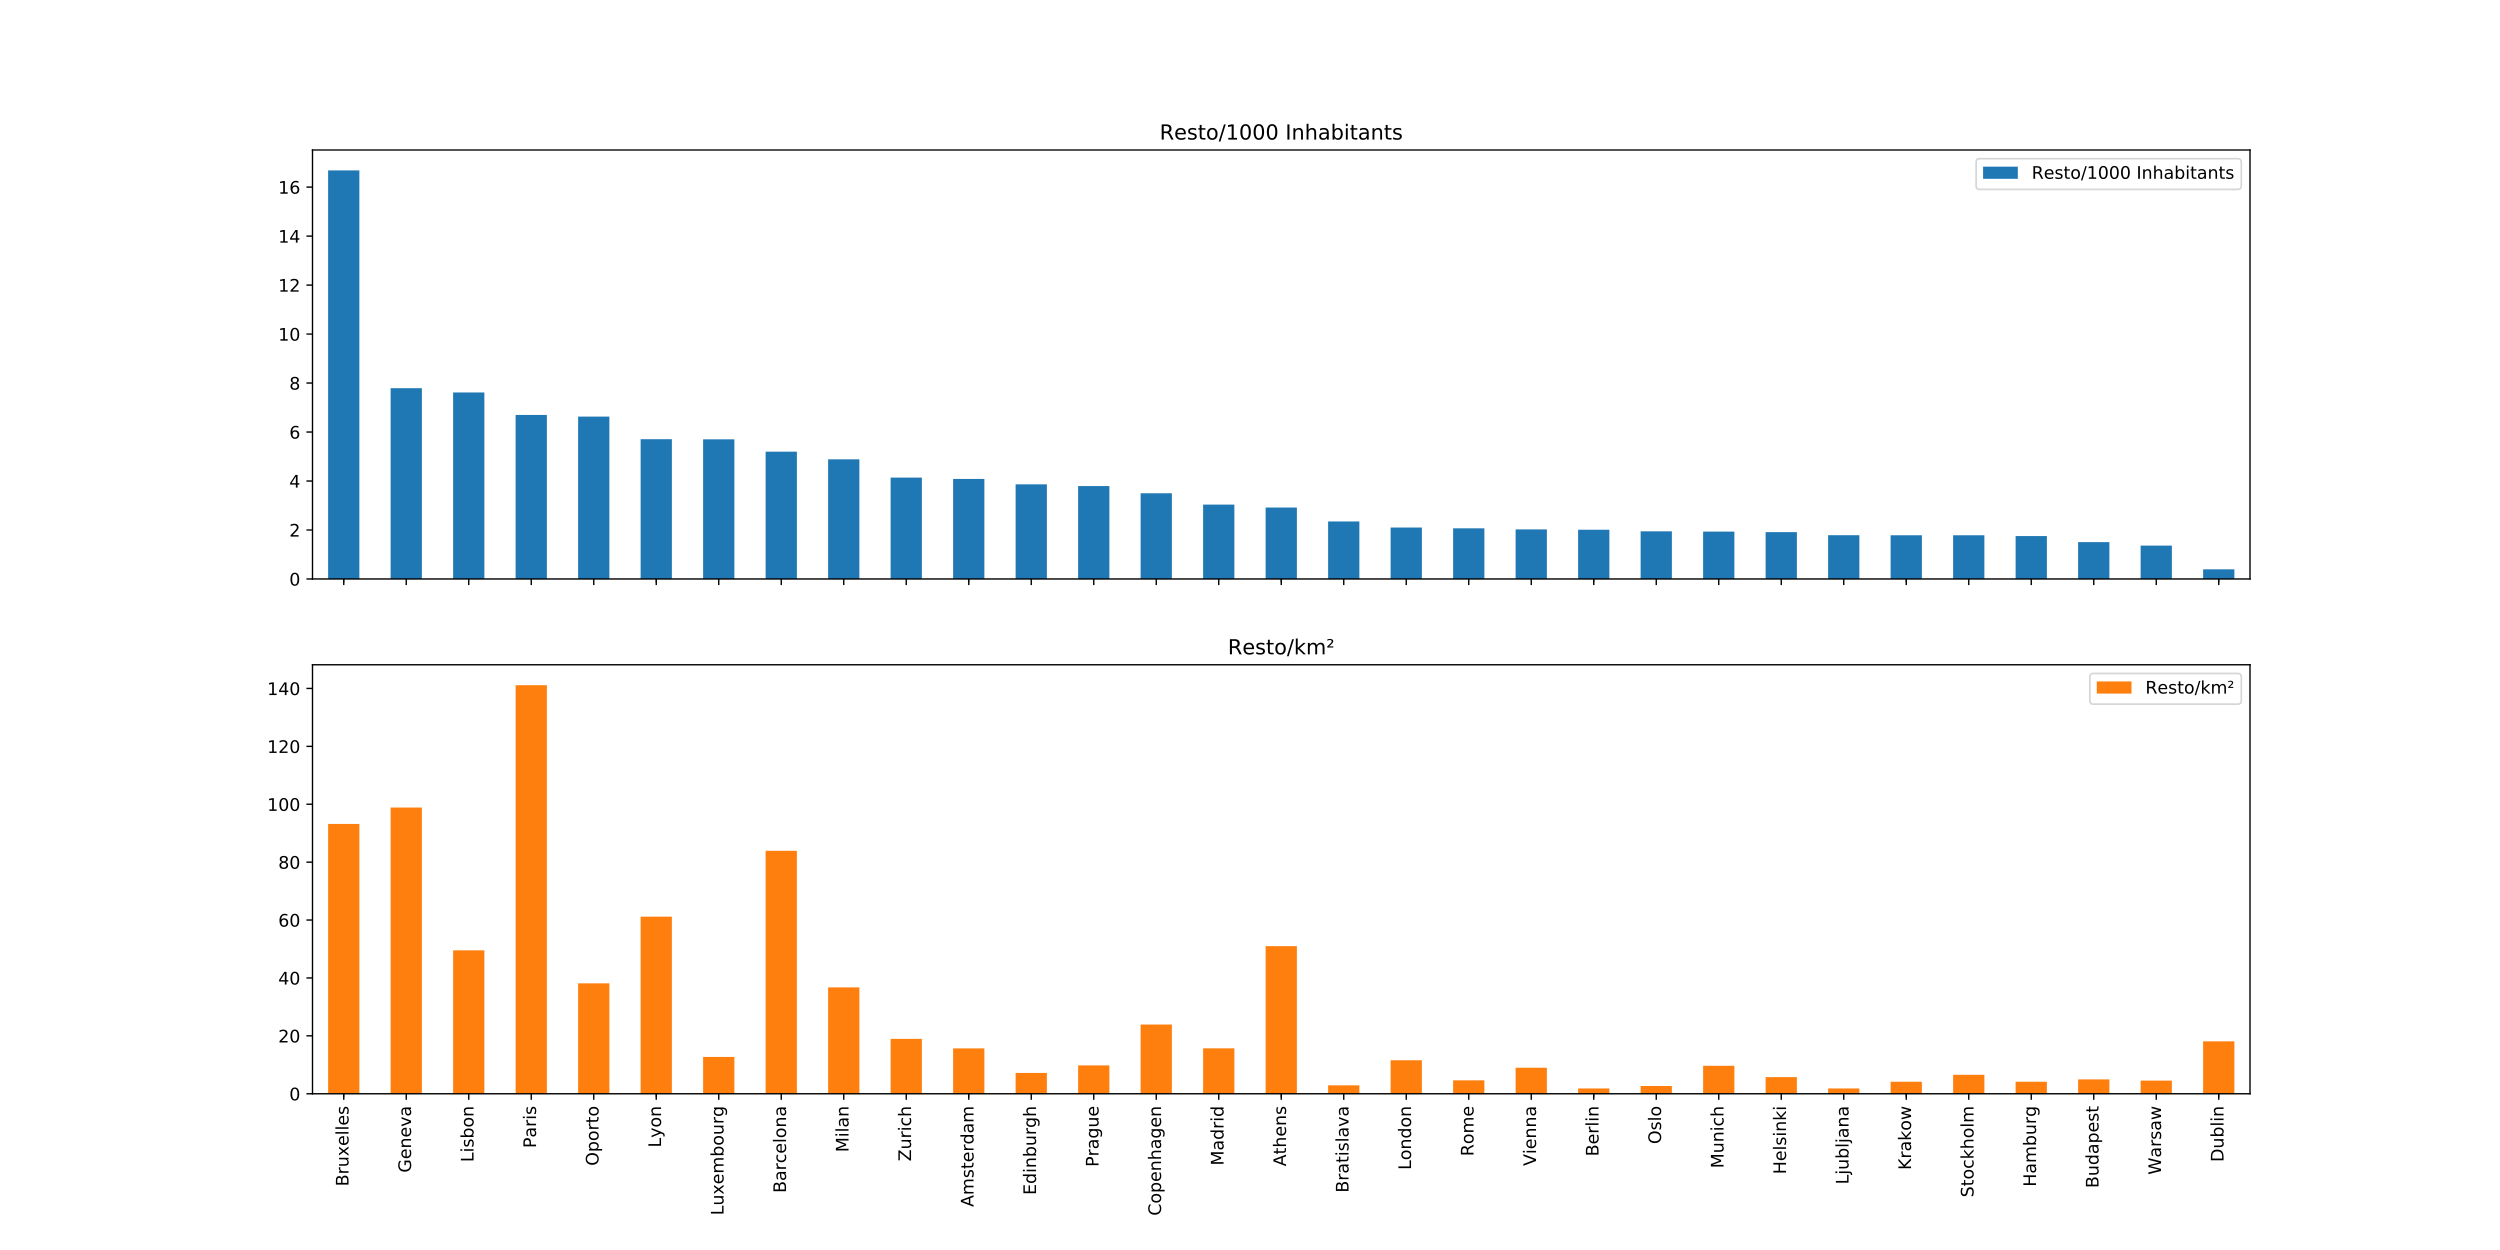 <?xml version="1.0" encoding="utf-8" standalone="no"?>
<!DOCTYPE svg PUBLIC "-//W3C//DTD SVG 1.1//EN"
  "http://www.w3.org/Graphics/SVG/1.1/DTD/svg11.dtd">
<!-- Created with matplotlib (http://matplotlib.org/) -->
<svg height="720pt" version="1.1" viewBox="0 0 1440 720" width="1440pt" xmlns="http://www.w3.org/2000/svg" xmlns:xlink="http://www.w3.org/1999/xlink">
 <defs>
  <style type="text/css">
*{stroke-linecap:butt;stroke-linejoin:round;}
  </style>
 </defs>
 <g id="figure_1">
  <g id="patch_1">
   <path d="M 0 720 
L 1440 720 
L 1440 0 
L 0 0 
z
" style="fill:#ffffff;"/>
  </g>
  <g id="axes_1">
   <g id="patch_2">
    <path d="M 180 333.491 
L 1296 333.491 
L 1296 86.4 
L 180 86.4 
z
" style="fill:#ffffff;"/>
   </g>
   <g id="patch_3">
    <path clip-path="url(#p7cbba1299a)" d="M 189 333.491 
L 207 333.491 
L 207 98.166 
L 189 98.166 
z
" style="fill:#1f77b4;"/>
   </g>
   <g id="patch_4">
    <path clip-path="url(#p7cbba1299a)" d="M 225 333.491 
L 243 333.491 
L 243 223.605 
L 225 223.605 
z
" style="fill:#1f77b4;"/>
   </g>
   <g id="patch_5">
    <path clip-path="url(#p7cbba1299a)" d="M 261 333.491 
L 279 333.491 
L 279 226.041 
L 261 226.041 
z
" style="fill:#1f77b4;"/>
   </g>
   <g id="patch_6">
    <path clip-path="url(#p7cbba1299a)" d="M 297 333.491 
L 315 333.491 
L 315 238.992 
L 297 238.992 
z
" style="fill:#1f77b4;"/>
   </g>
   <g id="patch_7">
    <path clip-path="url(#p7cbba1299a)" d="M 333 333.491 
L 351 333.491 
L 351 239.974 
L 333 239.974 
z
" style="fill:#1f77b4;"/>
   </g>
   <g id="patch_8">
    <path clip-path="url(#p7cbba1299a)" d="M 369 333.491 
L 387 333.491 
L 387 252.961 
L 369 252.961 
z
" style="fill:#1f77b4;"/>
   </g>
   <g id="patch_9">
    <path clip-path="url(#p7cbba1299a)" d="M 405 333.491 
L 423 333.491 
L 423 253.055 
L 405 253.055 
z
" style="fill:#1f77b4;"/>
   </g>
   <g id="patch_10">
    <path clip-path="url(#p7cbba1299a)" d="M 441 333.491 
L 459 333.491 
L 459 260.162 
L 441 260.162 
z
" style="fill:#1f77b4;"/>
   </g>
   <g id="patch_11">
    <path clip-path="url(#p7cbba1299a)" d="M 477 333.491 
L 495 333.491 
L 495 264.563 
L 477 264.563 
z
" style="fill:#1f77b4;"/>
   </g>
   <g id="patch_12">
    <path clip-path="url(#p7cbba1299a)" d="M 513 333.491 
L 531 333.491 
L 531 275.103 
L 513 275.103 
z
" style="fill:#1f77b4;"/>
   </g>
   <g id="patch_13">
    <path clip-path="url(#p7cbba1299a)" d="M 549 333.491 
L 567 333.491 
L 567 275.853 
L 549 275.853 
z
" style="fill:#1f77b4;"/>
   </g>
   <g id="patch_14">
    <path clip-path="url(#p7cbba1299a)" d="M 585 333.491 
L 603 333.491 
L 603 278.979 
L 585 278.979 
z
" style="fill:#1f77b4;"/>
   </g>
   <g id="patch_15">
    <path clip-path="url(#p7cbba1299a)" d="M 621 333.491 
L 639 333.491 
L 639 279.96 
L 621 279.96 
z
" style="fill:#1f77b4;"/>
   </g>
   <g id="patch_16">
    <path clip-path="url(#p7cbba1299a)" d="M 657 333.491 
L 675 333.491 
L 675 284.109 
L 657 284.109 
z
" style="fill:#1f77b4;"/>
   </g>
   <g id="patch_17">
    <path clip-path="url(#p7cbba1299a)" d="M 693 333.491 
L 711 333.491 
L 711 290.644 
L 693 290.644 
z
" style="fill:#1f77b4;"/>
   </g>
   <g id="patch_18">
    <path clip-path="url(#p7cbba1299a)" d="M 729 333.491 
L 747 333.491 
L 747 292.32 
L 729 292.32 
z
" style="fill:#1f77b4;"/>
   </g>
   <g id="patch_19">
    <path clip-path="url(#p7cbba1299a)" d="M 765 333.491 
L 783 333.491 
L 783 300.374 
L 765 300.374 
z
" style="fill:#1f77b4;"/>
   </g>
   <g id="patch_20">
    <path clip-path="url(#p7cbba1299a)" d="M 801 333.491 
L 819 333.491 
L 819 303.871 
L 801 303.871 
z
" style="fill:#1f77b4;"/>
   </g>
   <g id="patch_21">
    <path clip-path="url(#p7cbba1299a)" d="M 837 333.491 
L 855 333.491 
L 855 304.323 
L 837 304.323 
z
" style="fill:#1f77b4;"/>
   </g>
   <g id="patch_22">
    <path clip-path="url(#p7cbba1299a)" d="M 873 333.491 
L 891 333.491 
L 891 304.948 
L 873 304.948 
z
" style="fill:#1f77b4;"/>
   </g>
   <g id="patch_23">
    <path clip-path="url(#p7cbba1299a)" d="M 909 333.491 
L 927 333.491 
L 927 305.125 
L 909 305.125 
z
" style="fill:#1f77b4;"/>
   </g>
   <g id="patch_24">
    <path clip-path="url(#p7cbba1299a)" d="M 945 333.491 
L 963 333.491 
L 963 306.066 
L 945 306.066 
z
" style="fill:#1f77b4;"/>
   </g>
   <g id="patch_25">
    <path clip-path="url(#p7cbba1299a)" d="M 981 333.491 
L 999 333.491 
L 999 306.203 
L 981 306.203 
z
" style="fill:#1f77b4;"/>
   </g>
   <g id="patch_26">
    <path clip-path="url(#p7cbba1299a)" d="M 1017 333.491 
L 1035 333.491 
L 1035 306.509 
L 1017 306.509 
z
" style="fill:#1f77b4;"/>
   </g>
   <g id="patch_27">
    <path clip-path="url(#p7cbba1299a)" d="M 1053 333.491 
L 1071 333.491 
L 1071 308.274 
L 1053 308.274 
z
" style="fill:#1f77b4;"/>
   </g>
   <g id="patch_28">
    <path clip-path="url(#p7cbba1299a)" d="M 1089 333.491 
L 1107 333.491 
L 1107 308.303 
L 1089 308.303 
z
" style="fill:#1f77b4;"/>
   </g>
   <g id="patch_29">
    <path clip-path="url(#p7cbba1299a)" d="M 1125 333.491 
L 1143 333.491 
L 1143 308.303 
L 1125 308.303 
z
" style="fill:#1f77b4;"/>
   </g>
   <g id="patch_30">
    <path clip-path="url(#p7cbba1299a)" d="M 1161 333.491 
L 1179 333.491 
L 1179 308.78 
L 1161 308.78 
z
" style="fill:#1f77b4;"/>
   </g>
   <g id="patch_31">
    <path clip-path="url(#p7cbba1299a)" d="M 1197 333.491 
L 1215 333.491 
L 1215 312.286 
L 1197 312.286 
z
" style="fill:#1f77b4;"/>
   </g>
   <g id="patch_32">
    <path clip-path="url(#p7cbba1299a)" d="M 1233 333.491 
L 1251 333.491 
L 1251 314.274 
L 1233 314.274 
z
" style="fill:#1f77b4;"/>
   </g>
   <g id="patch_33">
    <path clip-path="url(#p7cbba1299a)" d="M 1269 333.491 
L 1287 333.491 
L 1287 327.924 
L 1269 327.924 
z
" style="fill:#1f77b4;"/>
   </g>
   <g id="matplotlib.axis_1">
    <g id="xtick_1">
     <g id="line2d_1">
      <defs>
       <path d="M 0 0 
L 0 3.5 
" id="m1da1f0bed6" style="stroke:#000000;stroke-width:0.8;"/>
      </defs>
      <g>
       <use style="stroke:#000000;stroke-width:0.8;" x="198" xlink:href="#m1da1f0bed6" y="333.491"/>
      </g>
     </g>
    </g>
    <g id="xtick_2">
     <g id="line2d_2">
      <g>
       <use style="stroke:#000000;stroke-width:0.8;" x="234" xlink:href="#m1da1f0bed6" y="333.491"/>
      </g>
     </g>
    </g>
    <g id="xtick_3">
     <g id="line2d_3">
      <g>
       <use style="stroke:#000000;stroke-width:0.8;" x="270" xlink:href="#m1da1f0bed6" y="333.491"/>
      </g>
     </g>
    </g>
    <g id="xtick_4">
     <g id="line2d_4">
      <g>
       <use style="stroke:#000000;stroke-width:0.8;" x="306" xlink:href="#m1da1f0bed6" y="333.491"/>
      </g>
     </g>
    </g>
    <g id="xtick_5">
     <g id="line2d_5">
      <g>
       <use style="stroke:#000000;stroke-width:0.8;" x="342" xlink:href="#m1da1f0bed6" y="333.491"/>
      </g>
     </g>
    </g>
    <g id="xtick_6">
     <g id="line2d_6">
      <g>
       <use style="stroke:#000000;stroke-width:0.8;" x="378" xlink:href="#m1da1f0bed6" y="333.491"/>
      </g>
     </g>
    </g>
    <g id="xtick_7">
     <g id="line2d_7">
      <g>
       <use style="stroke:#000000;stroke-width:0.8;" x="414" xlink:href="#m1da1f0bed6" y="333.491"/>
      </g>
     </g>
    </g>
    <g id="xtick_8">
     <g id="line2d_8">
      <g>
       <use style="stroke:#000000;stroke-width:0.8;" x="450" xlink:href="#m1da1f0bed6" y="333.491"/>
      </g>
     </g>
    </g>
    <g id="xtick_9">
     <g id="line2d_9">
      <g>
       <use style="stroke:#000000;stroke-width:0.8;" x="486" xlink:href="#m1da1f0bed6" y="333.491"/>
      </g>
     </g>
    </g>
    <g id="xtick_10">
     <g id="line2d_10">
      <g>
       <use style="stroke:#000000;stroke-width:0.8;" x="522" xlink:href="#m1da1f0bed6" y="333.491"/>
      </g>
     </g>
    </g>
    <g id="xtick_11">
     <g id="line2d_11">
      <g>
       <use style="stroke:#000000;stroke-width:0.8;" x="558" xlink:href="#m1da1f0bed6" y="333.491"/>
      </g>
     </g>
    </g>
    <g id="xtick_12">
     <g id="line2d_12">
      <g>
       <use style="stroke:#000000;stroke-width:0.8;" x="594" xlink:href="#m1da1f0bed6" y="333.491"/>
      </g>
     </g>
    </g>
    <g id="xtick_13">
     <g id="line2d_13">
      <g>
       <use style="stroke:#000000;stroke-width:0.8;" x="630" xlink:href="#m1da1f0bed6" y="333.491"/>
      </g>
     </g>
    </g>
    <g id="xtick_14">
     <g id="line2d_14">
      <g>
       <use style="stroke:#000000;stroke-width:0.8;" x="666" xlink:href="#m1da1f0bed6" y="333.491"/>
      </g>
     </g>
    </g>
    <g id="xtick_15">
     <g id="line2d_15">
      <g>
       <use style="stroke:#000000;stroke-width:0.8;" x="702" xlink:href="#m1da1f0bed6" y="333.491"/>
      </g>
     </g>
    </g>
    <g id="xtick_16">
     <g id="line2d_16">
      <g>
       <use style="stroke:#000000;stroke-width:0.8;" x="738" xlink:href="#m1da1f0bed6" y="333.491"/>
      </g>
     </g>
    </g>
    <g id="xtick_17">
     <g id="line2d_17">
      <g>
       <use style="stroke:#000000;stroke-width:0.8;" x="774" xlink:href="#m1da1f0bed6" y="333.491"/>
      </g>
     </g>
    </g>
    <g id="xtick_18">
     <g id="line2d_18">
      <g>
       <use style="stroke:#000000;stroke-width:0.8;" x="810" xlink:href="#m1da1f0bed6" y="333.491"/>
      </g>
     </g>
    </g>
    <g id="xtick_19">
     <g id="line2d_19">
      <g>
       <use style="stroke:#000000;stroke-width:0.8;" x="846" xlink:href="#m1da1f0bed6" y="333.491"/>
      </g>
     </g>
    </g>
    <g id="xtick_20">
     <g id="line2d_20">
      <g>
       <use style="stroke:#000000;stroke-width:0.8;" x="882" xlink:href="#m1da1f0bed6" y="333.491"/>
      </g>
     </g>
    </g>
    <g id="xtick_21">
     <g id="line2d_21">
      <g>
       <use style="stroke:#000000;stroke-width:0.8;" x="918" xlink:href="#m1da1f0bed6" y="333.491"/>
      </g>
     </g>
    </g>
    <g id="xtick_22">
     <g id="line2d_22">
      <g>
       <use style="stroke:#000000;stroke-width:0.8;" x="954" xlink:href="#m1da1f0bed6" y="333.491"/>
      </g>
     </g>
    </g>
    <g id="xtick_23">
     <g id="line2d_23">
      <g>
       <use style="stroke:#000000;stroke-width:0.8;" x="990" xlink:href="#m1da1f0bed6" y="333.491"/>
      </g>
     </g>
    </g>
    <g id="xtick_24">
     <g id="line2d_24">
      <g>
       <use style="stroke:#000000;stroke-width:0.8;" x="1026" xlink:href="#m1da1f0bed6" y="333.491"/>
      </g>
     </g>
    </g>
    <g id="xtick_25">
     <g id="line2d_25">
      <g>
       <use style="stroke:#000000;stroke-width:0.8;" x="1062" xlink:href="#m1da1f0bed6" y="333.491"/>
      </g>
     </g>
    </g>
    <g id="xtick_26">
     <g id="line2d_26">
      <g>
       <use style="stroke:#000000;stroke-width:0.8;" x="1098" xlink:href="#m1da1f0bed6" y="333.491"/>
      </g>
     </g>
    </g>
    <g id="xtick_27">
     <g id="line2d_27">
      <g>
       <use style="stroke:#000000;stroke-width:0.8;" x="1134" xlink:href="#m1da1f0bed6" y="333.491"/>
      </g>
     </g>
    </g>
    <g id="xtick_28">
     <g id="line2d_28">
      <g>
       <use style="stroke:#000000;stroke-width:0.8;" x="1170" xlink:href="#m1da1f0bed6" y="333.491"/>
      </g>
     </g>
    </g>
    <g id="xtick_29">
     <g id="line2d_29">
      <g>
       <use style="stroke:#000000;stroke-width:0.8;" x="1206" xlink:href="#m1da1f0bed6" y="333.491"/>
      </g>
     </g>
    </g>
    <g id="xtick_30">
     <g id="line2d_30">
      <g>
       <use style="stroke:#000000;stroke-width:0.8;" x="1242" xlink:href="#m1da1f0bed6" y="333.491"/>
      </g>
     </g>
    </g>
    <g id="xtick_31">
     <g id="line2d_31">
      <g>
       <use style="stroke:#000000;stroke-width:0.8;" x="1278" xlink:href="#m1da1f0bed6" y="333.491"/>
      </g>
     </g>
    </g>
    <g id="xtick_32">
     <g id="line2d_32">
      <defs>
       <path d="M 0 0 
L 0 2 
" id="m6484f53d3c" style="stroke:#000000;stroke-width:0.6;"/>
      </defs>
      <g>
       <use style="stroke:#000000;stroke-width:0.6;" x="198" xlink:href="#m6484f53d3c" y="333.491"/>
      </g>
     </g>
    </g>
    <g id="xtick_33">
     <g id="line2d_33">
      <g>
       <use style="stroke:#000000;stroke-width:0.6;" x="378" xlink:href="#m6484f53d3c" y="333.491"/>
      </g>
     </g>
    </g>
    <g id="xtick_34">
     <g id="line2d_34">
      <g>
       <use style="stroke:#000000;stroke-width:0.6;" x="558" xlink:href="#m6484f53d3c" y="333.491"/>
      </g>
     </g>
    </g>
    <g id="xtick_35">
     <g id="line2d_35">
      <g>
       <use style="stroke:#000000;stroke-width:0.6;" x="738" xlink:href="#m6484f53d3c" y="333.491"/>
      </g>
     </g>
    </g>
    <g id="xtick_36">
     <g id="line2d_36">
      <g>
       <use style="stroke:#000000;stroke-width:0.6;" x="918" xlink:href="#m6484f53d3c" y="333.491"/>
      </g>
     </g>
    </g>
    <g id="xtick_37">
     <g id="line2d_37">
      <g>
       <use style="stroke:#000000;stroke-width:0.6;" x="1098" xlink:href="#m6484f53d3c" y="333.491"/>
      </g>
     </g>
    </g>
    <g id="xtick_38">
     <g id="line2d_38">
      <g>
       <use style="stroke:#000000;stroke-width:0.6;" x="1278" xlink:href="#m6484f53d3c" y="333.491"/>
      </g>
     </g>
    </g>
   </g>
   <g id="matplotlib.axis_2">
    <g id="ytick_1">
     <g id="line2d_39">
      <defs>
       <path d="M 0 0 
L -3.5 0 
" id="me900ccf51b" style="stroke:#000000;stroke-width:0.8;"/>
      </defs>
      <g>
       <use style="stroke:#000000;stroke-width:0.8;" x="180" xlink:href="#me900ccf51b" y="333.491"/>
      </g>
     </g>
     <g id="text_1">
      <!-- 0 -->
      <defs>
       <path d="M 31.781 66.406 
Q 24.172 66.406 20.328 58.906 
Q 16.5 51.422 16.5 36.375 
Q 16.5 21.391 20.328 13.891 
Q 24.172 6.391 31.781 6.391 
Q 39.453 6.391 43.281 13.891 
Q 47.125 21.391 47.125 36.375 
Q 47.125 51.422 43.281 58.906 
Q 39.453 66.406 31.781 66.406 
z
M 31.781 74.219 
Q 44.047 74.219 50.516 64.516 
Q 56.984 54.828 56.984 36.375 
Q 56.984 17.969 50.516 8.266 
Q 44.047 -1.422 31.781 -1.422 
Q 19.531 -1.422 13.062 8.266 
Q 6.594 17.969 6.594 36.375 
Q 6.594 54.828 13.062 64.516 
Q 19.531 74.219 31.781 74.219 
z
" id="DejaVuSans-30"/>
      </defs>
      <g transform="translate(166.637 337.29)scale(0.1 -0.1)">
       <use xlink:href="#DejaVuSans-30"/>
      </g>
     </g>
    </g>
    <g id="ytick_2">
     <g id="line2d_40">
      <g>
       <use style="stroke:#000000;stroke-width:0.8;" x="180" xlink:href="#me900ccf51b" y="305.277"/>
      </g>
     </g>
     <g id="text_2">
      <!-- 2 -->
      <defs>
       <path d="M 19.188 8.297 
L 53.609 8.297 
L 53.609 0 
L 7.328 0 
L 7.328 8.297 
Q 12.938 14.109 22.625 23.891 
Q 32.328 33.688 34.812 36.531 
Q 39.547 41.844 41.422 45.531 
Q 43.312 49.219 43.312 52.781 
Q 43.312 58.594 39.234 62.25 
Q 35.156 65.922 28.609 65.922 
Q 23.969 65.922 18.812 64.312 
Q 13.672 62.703 7.812 59.422 
L 7.812 69.391 
Q 13.766 71.781 18.938 73 
Q 24.125 74.219 28.422 74.219 
Q 39.75 74.219 46.484 68.547 
Q 53.219 62.891 53.219 53.422 
Q 53.219 48.922 51.531 44.891 
Q 49.859 40.875 45.406 35.406 
Q 44.188 33.984 37.641 27.219 
Q 31.109 20.453 19.188 8.297 
z
" id="DejaVuSans-32"/>
      </defs>
      <g transform="translate(166.637 309.076)scale(0.1 -0.1)">
       <use xlink:href="#DejaVuSans-32"/>
      </g>
     </g>
    </g>
    <g id="ytick_3">
     <g id="line2d_41">
      <g>
       <use style="stroke:#000000;stroke-width:0.8;" x="180" xlink:href="#me900ccf51b" y="277.063"/>
      </g>
     </g>
     <g id="text_3">
      <!-- 4 -->
      <defs>
       <path d="M 37.797 64.312 
L 12.891 25.391 
L 37.797 25.391 
z
M 35.203 72.906 
L 47.609 72.906 
L 47.609 25.391 
L 58.016 25.391 
L 58.016 17.188 
L 47.609 17.188 
L 47.609 0 
L 37.797 0 
L 37.797 17.188 
L 4.891 17.188 
L 4.891 26.703 
z
" id="DejaVuSans-34"/>
      </defs>
      <g transform="translate(166.637 280.862)scale(0.1 -0.1)">
       <use xlink:href="#DejaVuSans-34"/>
      </g>
     </g>
    </g>
    <g id="ytick_4">
     <g id="line2d_42">
      <g>
       <use style="stroke:#000000;stroke-width:0.8;" x="180" xlink:href="#me900ccf51b" y="248.848"/>
      </g>
     </g>
     <g id="text_4">
      <!-- 6 -->
      <defs>
       <path d="M 33.016 40.375 
Q 26.375 40.375 22.484 35.828 
Q 18.609 31.297 18.609 23.391 
Q 18.609 15.531 22.484 10.953 
Q 26.375 6.391 33.016 6.391 
Q 39.656 6.391 43.531 10.953 
Q 47.406 15.531 47.406 23.391 
Q 47.406 31.297 43.531 35.828 
Q 39.656 40.375 33.016 40.375 
z
M 52.594 71.297 
L 52.594 62.312 
Q 48.875 64.062 45.094 64.984 
Q 41.312 65.922 37.594 65.922 
Q 27.828 65.922 22.672 59.328 
Q 17.531 52.734 16.797 39.406 
Q 19.672 43.656 24.016 45.922 
Q 28.375 48.188 33.594 48.188 
Q 44.578 48.188 50.953 41.516 
Q 57.328 34.859 57.328 23.391 
Q 57.328 12.156 50.688 5.359 
Q 44.047 -1.422 33.016 -1.422 
Q 20.359 -1.422 13.672 8.266 
Q 6.984 17.969 6.984 36.375 
Q 6.984 53.656 15.188 63.938 
Q 23.391 74.219 37.203 74.219 
Q 40.922 74.219 44.703 73.484 
Q 48.484 72.75 52.594 71.297 
z
" id="DejaVuSans-36"/>
      </defs>
      <g transform="translate(166.637 252.648)scale(0.1 -0.1)">
       <use xlink:href="#DejaVuSans-36"/>
      </g>
     </g>
    </g>
    <g id="ytick_5">
     <g id="line2d_43">
      <g>
       <use style="stroke:#000000;stroke-width:0.8;" x="180" xlink:href="#me900ccf51b" y="220.634"/>
      </g>
     </g>
     <g id="text_5">
      <!-- 8 -->
      <defs>
       <path d="M 31.781 34.625 
Q 24.75 34.625 20.719 30.859 
Q 16.703 27.094 16.703 20.516 
Q 16.703 13.922 20.719 10.156 
Q 24.75 6.391 31.781 6.391 
Q 38.812 6.391 42.859 10.172 
Q 46.922 13.969 46.922 20.516 
Q 46.922 27.094 42.891 30.859 
Q 38.875 34.625 31.781 34.625 
z
M 21.922 38.812 
Q 15.578 40.375 12.031 44.719 
Q 8.5 49.078 8.5 55.328 
Q 8.5 64.062 14.719 69.141 
Q 20.953 74.219 31.781 74.219 
Q 42.672 74.219 48.875 69.141 
Q 55.078 64.062 55.078 55.328 
Q 55.078 49.078 51.531 44.719 
Q 48 40.375 41.703 38.812 
Q 48.828 37.156 52.797 32.312 
Q 56.781 27.484 56.781 20.516 
Q 56.781 9.906 50.312 4.234 
Q 43.844 -1.422 31.781 -1.422 
Q 19.734 -1.422 13.25 4.234 
Q 6.781 9.906 6.781 20.516 
Q 6.781 27.484 10.781 32.312 
Q 14.797 37.156 21.922 38.812 
z
M 18.312 54.391 
Q 18.312 48.734 21.844 45.562 
Q 25.391 42.391 31.781 42.391 
Q 38.141 42.391 41.719 45.562 
Q 45.312 48.734 45.312 54.391 
Q 45.312 60.062 41.719 63.234 
Q 38.141 66.406 31.781 66.406 
Q 25.391 66.406 21.844 63.234 
Q 18.312 60.062 18.312 54.391 
z
" id="DejaVuSans-38"/>
      </defs>
      <g transform="translate(166.637 224.433)scale(0.1 -0.1)">
       <use xlink:href="#DejaVuSans-38"/>
      </g>
     </g>
    </g>
    <g id="ytick_6">
     <g id="line2d_44">
      <g>
       <use style="stroke:#000000;stroke-width:0.8;" x="180" xlink:href="#me900ccf51b" y="192.42"/>
      </g>
     </g>
     <g id="text_6">
      <!-- 10 -->
      <defs>
       <path d="M 12.406 8.297 
L 28.516 8.297 
L 28.516 63.922 
L 10.984 60.406 
L 10.984 69.391 
L 28.422 72.906 
L 38.281 72.906 
L 38.281 8.297 
L 54.391 8.297 
L 54.391 0 
L 12.406 0 
z
" id="DejaVuSans-31"/>
      </defs>
      <g transform="translate(160.275 196.219)scale(0.1 -0.1)">
       <use xlink:href="#DejaVuSans-31"/>
       <use x="63.623" xlink:href="#DejaVuSans-30"/>
      </g>
     </g>
    </g>
    <g id="ytick_7">
     <g id="line2d_45">
      <g>
       <use style="stroke:#000000;stroke-width:0.8;" x="180" xlink:href="#me900ccf51b" y="164.206"/>
      </g>
     </g>
     <g id="text_7">
      <!-- 12 -->
      <g transform="translate(160.275 168.005)scale(0.1 -0.1)">
       <use xlink:href="#DejaVuSans-31"/>
       <use x="63.623" xlink:href="#DejaVuSans-32"/>
      </g>
     </g>
    </g>
    <g id="ytick_8">
     <g id="line2d_46">
      <g>
       <use style="stroke:#000000;stroke-width:0.8;" x="180" xlink:href="#me900ccf51b" y="135.992"/>
      </g>
     </g>
     <g id="text_8">
      <!-- 14 -->
      <g transform="translate(160.275 139.791)scale(0.1 -0.1)">
       <use xlink:href="#DejaVuSans-31"/>
       <use x="63.623" xlink:href="#DejaVuSans-34"/>
      </g>
     </g>
    </g>
    <g id="ytick_9">
     <g id="line2d_47">
      <g>
       <use style="stroke:#000000;stroke-width:0.8;" x="180" xlink:href="#me900ccf51b" y="107.777"/>
      </g>
     </g>
     <g id="text_9">
      <!-- 16 -->
      <g transform="translate(160.275 111.577)scale(0.1 -0.1)">
       <use xlink:href="#DejaVuSans-31"/>
       <use x="63.623" xlink:href="#DejaVuSans-36"/>
      </g>
     </g>
    </g>
   </g>
   <g id="patch_34">
    <path d="M 180 333.491 
L 180 86.4 
" style="fill:none;stroke:#000000;stroke-linecap:square;stroke-linejoin:miter;stroke-width:0.8;"/>
   </g>
   <g id="patch_35">
    <path d="M 1296 333.491 
L 1296 86.4 
" style="fill:none;stroke:#000000;stroke-linecap:square;stroke-linejoin:miter;stroke-width:0.8;"/>
   </g>
   <g id="patch_36">
    <path d="M 180 333.491 
L 1296 333.491 
" style="fill:none;stroke:#000000;stroke-linecap:square;stroke-linejoin:miter;stroke-width:0.8;"/>
   </g>
   <g id="patch_37">
    <path d="M 180 86.4 
L 1296 86.4 
" style="fill:none;stroke:#000000;stroke-linecap:square;stroke-linejoin:miter;stroke-width:0.8;"/>
   </g>
   <g id="text_10">
    <!-- Resto/1000 Inhabitants -->
    <defs>
     <path d="M 44.391 34.188 
Q 47.562 33.109 50.562 29.594 
Q 53.562 26.078 56.594 19.922 
L 66.609 0 
L 56 0 
L 46.688 18.703 
Q 43.062 26.031 39.672 28.422 
Q 36.281 30.812 30.422 30.812 
L 19.672 30.812 
L 19.672 0 
L 9.812 0 
L 9.812 72.906 
L 32.078 72.906 
Q 44.578 72.906 50.734 67.672 
Q 56.891 62.453 56.891 51.906 
Q 56.891 45.016 53.688 40.469 
Q 50.484 35.938 44.391 34.188 
z
M 19.672 64.797 
L 19.672 38.922 
L 32.078 38.922 
Q 39.203 38.922 42.844 42.219 
Q 46.484 45.516 46.484 51.906 
Q 46.484 58.297 42.844 61.547 
Q 39.203 64.797 32.078 64.797 
z
" id="DejaVuSans-52"/>
     <path d="M 56.203 29.594 
L 56.203 25.203 
L 14.891 25.203 
Q 15.484 15.922 20.484 11.062 
Q 25.484 6.203 34.422 6.203 
Q 39.594 6.203 44.453 7.469 
Q 49.312 8.734 54.109 11.281 
L 54.109 2.781 
Q 49.266 0.734 44.188 -0.344 
Q 39.109 -1.422 33.891 -1.422 
Q 20.797 -1.422 13.156 6.188 
Q 5.516 13.812 5.516 26.812 
Q 5.516 40.234 12.766 48.109 
Q 20.016 56 32.328 56 
Q 43.359 56 49.781 48.891 
Q 56.203 41.797 56.203 29.594 
z
M 47.219 32.234 
Q 47.125 39.594 43.094 43.984 
Q 39.062 48.391 32.422 48.391 
Q 24.906 48.391 20.391 44.141 
Q 15.875 39.891 15.188 32.172 
z
" id="DejaVuSans-65"/>
     <path d="M 44.281 53.078 
L 44.281 44.578 
Q 40.484 46.531 36.375 47.5 
Q 32.281 48.484 27.875 48.484 
Q 21.188 48.484 17.844 46.438 
Q 14.5 44.391 14.5 40.281 
Q 14.5 37.156 16.891 35.375 
Q 19.281 33.594 26.516 31.984 
L 29.594 31.297 
Q 39.156 29.25 43.188 25.516 
Q 47.219 21.781 47.219 15.094 
Q 47.219 7.469 41.188 3.016 
Q 35.156 -1.422 24.609 -1.422 
Q 20.219 -1.422 15.453 -0.562 
Q 10.688 0.297 5.422 2 
L 5.422 11.281 
Q 10.406 8.688 15.234 7.391 
Q 20.062 6.109 24.812 6.109 
Q 31.156 6.109 34.562 8.281 
Q 37.984 10.453 37.984 14.406 
Q 37.984 18.062 35.516 20.016 
Q 33.062 21.969 24.703 23.781 
L 21.578 24.516 
Q 13.234 26.266 9.516 29.906 
Q 5.812 33.547 5.812 39.891 
Q 5.812 47.609 11.281 51.797 
Q 16.75 56 26.812 56 
Q 31.781 56 36.172 55.266 
Q 40.578 54.547 44.281 53.078 
z
" id="DejaVuSans-73"/>
     <path d="M 18.312 70.219 
L 18.312 54.688 
L 36.812 54.688 
L 36.812 47.703 
L 18.312 47.703 
L 18.312 18.016 
Q 18.312 11.328 20.141 9.422 
Q 21.969 7.516 27.594 7.516 
L 36.812 7.516 
L 36.812 0 
L 27.594 0 
Q 17.188 0 13.234 3.875 
Q 9.281 7.766 9.281 18.016 
L 9.281 47.703 
L 2.688 47.703 
L 2.688 54.688 
L 9.281 54.688 
L 9.281 70.219 
z
" id="DejaVuSans-74"/>
     <path d="M 30.609 48.391 
Q 23.391 48.391 19.188 42.75 
Q 14.984 37.109 14.984 27.297 
Q 14.984 17.484 19.156 11.844 
Q 23.344 6.203 30.609 6.203 
Q 37.797 6.203 41.984 11.859 
Q 46.188 17.531 46.188 27.297 
Q 46.188 37.016 41.984 42.703 
Q 37.797 48.391 30.609 48.391 
z
M 30.609 56 
Q 42.328 56 49.016 48.375 
Q 55.719 40.766 55.719 27.297 
Q 55.719 13.875 49.016 6.219 
Q 42.328 -1.422 30.609 -1.422 
Q 18.844 -1.422 12.172 6.219 
Q 5.516 13.875 5.516 27.297 
Q 5.516 40.766 12.172 48.375 
Q 18.844 56 30.609 56 
z
" id="DejaVuSans-6f"/>
     <path d="M 25.391 72.906 
L 33.688 72.906 
L 8.297 -9.281 
L 0 -9.281 
z
" id="DejaVuSans-2f"/>
     <path id="DejaVuSans-20"/>
     <path d="M 9.812 72.906 
L 19.672 72.906 
L 19.672 0 
L 9.812 0 
z
" id="DejaVuSans-49"/>
     <path d="M 54.891 33.016 
L 54.891 0 
L 45.906 0 
L 45.906 32.719 
Q 45.906 40.484 42.875 44.328 
Q 39.844 48.188 33.797 48.188 
Q 26.516 48.188 22.312 43.547 
Q 18.109 38.922 18.109 30.906 
L 18.109 0 
L 9.078 0 
L 9.078 54.688 
L 18.109 54.688 
L 18.109 46.188 
Q 21.344 51.125 25.703 53.562 
Q 30.078 56 35.797 56 
Q 45.219 56 50.047 50.172 
Q 54.891 44.344 54.891 33.016 
z
" id="DejaVuSans-6e"/>
     <path d="M 54.891 33.016 
L 54.891 0 
L 45.906 0 
L 45.906 32.719 
Q 45.906 40.484 42.875 44.328 
Q 39.844 48.188 33.797 48.188 
Q 26.516 48.188 22.312 43.547 
Q 18.109 38.922 18.109 30.906 
L 18.109 0 
L 9.078 0 
L 9.078 75.984 
L 18.109 75.984 
L 18.109 46.188 
Q 21.344 51.125 25.703 53.562 
Q 30.078 56 35.797 56 
Q 45.219 56 50.047 50.172 
Q 54.891 44.344 54.891 33.016 
z
" id="DejaVuSans-68"/>
     <path d="M 34.281 27.484 
Q 23.391 27.484 19.188 25 
Q 14.984 22.516 14.984 16.5 
Q 14.984 11.719 18.141 8.906 
Q 21.297 6.109 26.703 6.109 
Q 34.188 6.109 38.703 11.406 
Q 43.219 16.703 43.219 25.484 
L 43.219 27.484 
z
M 52.203 31.203 
L 52.203 0 
L 43.219 0 
L 43.219 8.297 
Q 40.141 3.328 35.547 0.953 
Q 30.953 -1.422 24.312 -1.422 
Q 15.922 -1.422 10.953 3.297 
Q 6 8.016 6 15.922 
Q 6 25.141 12.172 29.828 
Q 18.359 34.516 30.609 34.516 
L 43.219 34.516 
L 43.219 35.406 
Q 43.219 41.609 39.141 45 
Q 35.062 48.391 27.688 48.391 
Q 23 48.391 18.547 47.266 
Q 14.109 46.141 10.016 43.891 
L 10.016 52.203 
Q 14.938 54.109 19.578 55.047 
Q 24.219 56 28.609 56 
Q 40.484 56 46.344 49.844 
Q 52.203 43.703 52.203 31.203 
z
" id="DejaVuSans-61"/>
     <path d="M 48.688 27.297 
Q 48.688 37.203 44.609 42.844 
Q 40.531 48.484 33.406 48.484 
Q 26.266 48.484 22.188 42.844 
Q 18.109 37.203 18.109 27.297 
Q 18.109 17.391 22.188 11.75 
Q 26.266 6.109 33.406 6.109 
Q 40.531 6.109 44.609 11.75 
Q 48.688 17.391 48.688 27.297 
z
M 18.109 46.391 
Q 20.953 51.266 25.266 53.625 
Q 29.594 56 35.594 56 
Q 45.562 56 51.781 48.094 
Q 58.016 40.188 58.016 27.297 
Q 58.016 14.406 51.781 6.484 
Q 45.562 -1.422 35.594 -1.422 
Q 29.594 -1.422 25.266 0.953 
Q 20.953 3.328 18.109 8.203 
L 18.109 0 
L 9.078 0 
L 9.078 75.984 
L 18.109 75.984 
z
" id="DejaVuSans-62"/>
     <path d="M 9.422 54.688 
L 18.406 54.688 
L 18.406 0 
L 9.422 0 
z
M 9.422 75.984 
L 18.406 75.984 
L 18.406 64.594 
L 9.422 64.594 
z
" id="DejaVuSans-69"/>
    </defs>
    <g transform="translate(667.958 80.4)scale(0.12 -0.12)">
     <use xlink:href="#DejaVuSans-52"/>
     <use x="69.42" xlink:href="#DejaVuSans-65"/>
     <use x="130.943" xlink:href="#DejaVuSans-73"/>
     <use x="183.043" xlink:href="#DejaVuSans-74"/>
     <use x="222.252" xlink:href="#DejaVuSans-6f"/>
     <use x="283.434" xlink:href="#DejaVuSans-2f"/>
     <use x="317.125" xlink:href="#DejaVuSans-31"/>
     <use x="380.748" xlink:href="#DejaVuSans-30"/>
     <use x="444.371" xlink:href="#DejaVuSans-30"/>
     <use x="507.994" xlink:href="#DejaVuSans-30"/>
     <use x="571.617" xlink:href="#DejaVuSans-20"/>
     <use x="603.404" xlink:href="#DejaVuSans-49"/>
     <use x="632.896" xlink:href="#DejaVuSans-6e"/>
     <use x="696.275" xlink:href="#DejaVuSans-68"/>
     <use x="759.654" xlink:href="#DejaVuSans-61"/>
     <use x="820.934" xlink:href="#DejaVuSans-62"/>
     <use x="884.41" xlink:href="#DejaVuSans-69"/>
     <use x="912.193" xlink:href="#DejaVuSans-74"/>
     <use x="951.402" xlink:href="#DejaVuSans-61"/>
     <use x="1012.682" xlink:href="#DejaVuSans-6e"/>
     <use x="1076.061" xlink:href="#DejaVuSans-74"/>
     <use x="1115.27" xlink:href="#DejaVuSans-73"/>
    </g>
   </g>
   <g id="legend_1">
    <g id="patch_38">
     <path d="M 1140.264 109.078 
L 1289 109.078 
Q 1291 109.078 1291 107.078 
L 1291 93.4 
Q 1291 91.4 1289 91.4 
L 1140.264 91.4 
Q 1138.264 91.4 1138.264 93.4 
L 1138.264 107.078 
Q 1138.264 109.078 1140.264 109.078 
z
" style="fill:#ffffff;opacity:0.8;stroke:#cccccc;stroke-linejoin:miter;"/>
    </g>
    <g id="patch_39">
     <path d="M 1142.264 102.998 
L 1162.264 102.998 
L 1162.264 95.998 
L 1142.264 95.998 
z
" style="fill:#1f77b4;"/>
    </g>
    <g id="text_11">
     <!-- Resto/1000 Inhabitants -->
     <g transform="translate(1170.264 102.998)scale(0.1 -0.1)">
      <use xlink:href="#DejaVuSans-52"/>
      <use x="69.42" xlink:href="#DejaVuSans-65"/>
      <use x="130.943" xlink:href="#DejaVuSans-73"/>
      <use x="183.043" xlink:href="#DejaVuSans-74"/>
      <use x="222.252" xlink:href="#DejaVuSans-6f"/>
      <use x="283.434" xlink:href="#DejaVuSans-2f"/>
      <use x="317.125" xlink:href="#DejaVuSans-31"/>
      <use x="380.748" xlink:href="#DejaVuSans-30"/>
      <use x="444.371" xlink:href="#DejaVuSans-30"/>
      <use x="507.994" xlink:href="#DejaVuSans-30"/>
      <use x="571.617" xlink:href="#DejaVuSans-20"/>
      <use x="603.404" xlink:href="#DejaVuSans-49"/>
      <use x="632.896" xlink:href="#DejaVuSans-6e"/>
      <use x="696.275" xlink:href="#DejaVuSans-68"/>
      <use x="759.654" xlink:href="#DejaVuSans-61"/>
      <use x="820.934" xlink:href="#DejaVuSans-62"/>
      <use x="884.41" xlink:href="#DejaVuSans-69"/>
      <use x="912.193" xlink:href="#DejaVuSans-74"/>
      <use x="951.402" xlink:href="#DejaVuSans-61"/>
      <use x="1012.682" xlink:href="#DejaVuSans-6e"/>
      <use x="1076.061" xlink:href="#DejaVuSans-74"/>
      <use x="1115.27" xlink:href="#DejaVuSans-73"/>
     </g>
    </g>
   </g>
  </g>
  <g id="axes_2">
   <g id="patch_40">
    <path d="M 180 630 
L 1296 630 
L 1296 382.909 
L 180 382.909 
z
" style="fill:#ffffff;"/>
   </g>
   <g id="patch_41">
    <path clip-path="url(#p05f3480f1e)" d="M 189 630 
L 207 630 
L 207 474.59 
L 189 474.59 
z
" style="fill:#ff7f0e;"/>
   </g>
   <g id="patch_42">
    <path clip-path="url(#p05f3480f1e)" d="M 225 630 
L 243 630 
L 243 465.132 
L 225 465.132 
z
" style="fill:#ff7f0e;"/>
   </g>
   <g id="patch_43">
    <path clip-path="url(#p05f3480f1e)" d="M 261 630 
L 279 630 
L 279 547.398 
L 261 547.398 
z
" style="fill:#ff7f0e;"/>
   </g>
   <g id="patch_44">
    <path clip-path="url(#p05f3480f1e)" d="M 297 630 
L 315 630 
L 315 394.675 
L 297 394.675 
z
" style="fill:#ff7f0e;"/>
   </g>
   <g id="patch_45">
    <path clip-path="url(#p05f3480f1e)" d="M 333 630 
L 351 630 
L 351 566.407 
L 333 566.407 
z
" style="fill:#ff7f0e;"/>
   </g>
   <g id="patch_46">
    <path clip-path="url(#p05f3480f1e)" d="M 369 630 
L 387 630 
L 387 527.997 
L 369 527.997 
z
" style="fill:#ff7f0e;"/>
   </g>
   <g id="patch_47">
    <path clip-path="url(#p05f3480f1e)" d="M 405 630 
L 423 630 
L 423 608.809 
L 405 608.809 
z
" style="fill:#ff7f0e;"/>
   </g>
   <g id="patch_48">
    <path clip-path="url(#p05f3480f1e)" d="M 441 630 
L 459 630 
L 459 490.068 
L 441 490.068 
z
" style="fill:#ff7f0e;"/>
   </g>
   <g id="patch_49">
    <path clip-path="url(#p05f3480f1e)" d="M 477 630 
L 495 630 
L 495 568.731 
L 477 568.731 
z
" style="fill:#ff7f0e;"/>
   </g>
   <g id="patch_50">
    <path clip-path="url(#p05f3480f1e)" d="M 513 630 
L 531 630 
L 531 598.375 
L 513 598.375 
z
" style="fill:#ff7f0e;"/>
   </g>
   <g id="patch_51">
    <path clip-path="url(#p05f3480f1e)" d="M 549 630 
L 567 630 
L 567 603.888 
L 549 603.888 
z
" style="fill:#ff7f0e;"/>
   </g>
   <g id="patch_52">
    <path clip-path="url(#p05f3480f1e)" d="M 585 630 
L 603 630 
L 603 617.992 
L 585 617.992 
z
" style="fill:#ff7f0e;"/>
   </g>
   <g id="patch_53">
    <path clip-path="url(#p05f3480f1e)" d="M 621 630 
L 639 630 
L 639 613.664 
L 621 613.664 
z
" style="fill:#ff7f0e;"/>
   </g>
   <g id="patch_54">
    <path clip-path="url(#p05f3480f1e)" d="M 657 630 
L 675 630 
L 675 590.149 
L 657 590.149 
z
" style="fill:#ff7f0e;"/>
   </g>
   <g id="patch_55">
    <path clip-path="url(#p05f3480f1e)" d="M 693 630 
L 711 630 
L 711 603.827 
L 693 603.827 
z
" style="fill:#ff7f0e;"/>
   </g>
   <g id="patch_56">
    <path clip-path="url(#p05f3480f1e)" d="M 729 630 
L 747 630 
L 747 544.955 
L 729 544.955 
z
" style="fill:#ff7f0e;"/>
   </g>
   <g id="patch_57">
    <path clip-path="url(#p05f3480f1e)" d="M 765 630 
L 783 630 
L 783 625.146 
L 765 625.146 
z
" style="fill:#ff7f0e;"/>
   </g>
   <g id="patch_58">
    <path clip-path="url(#p05f3480f1e)" d="M 801 630 
L 819 630 
L 819 610.718 
L 801 610.718 
z
" style="fill:#ff7f0e;"/>
   </g>
   <g id="patch_59">
    <path clip-path="url(#p05f3480f1e)" d="M 837 630 
L 855 630 
L 855 622.282 
L 837 622.282 
z
" style="fill:#ff7f0e;"/>
   </g>
   <g id="patch_60">
    <path clip-path="url(#p05f3480f1e)" d="M 873 630 
L 891 630 
L 891 615.033 
L 873 615.033 
z
" style="fill:#ff7f0e;"/>
   </g>
   <g id="patch_61">
    <path clip-path="url(#p05f3480f1e)" d="M 909 630 
L 927 630 
L 927 626.967 
L 909 626.967 
z
" style="fill:#ff7f0e;"/>
   </g>
   <g id="patch_62">
    <path clip-path="url(#p05f3480f1e)" d="M 945 630 
L 963 630 
L 963 625.545 
L 945 625.545 
z
" style="fill:#ff7f0e;"/>
   </g>
   <g id="patch_63">
    <path clip-path="url(#p05f3480f1e)" d="M 981 630 
L 999 630 
L 999 613.91 
L 981 613.91 
z
" style="fill:#ff7f0e;"/>
   </g>
   <g id="patch_64">
    <path clip-path="url(#p05f3480f1e)" d="M 1017 630 
L 1035 630 
L 1035 620.42 
L 1017 620.42 
z
" style="fill:#ff7f0e;"/>
   </g>
   <g id="patch_65">
    <path clip-path="url(#p05f3480f1e)" d="M 1053 630 
L 1071 630 
L 1071 626.962 
L 1053 626.962 
z
" style="fill:#ff7f0e;"/>
   </g>
   <g id="patch_66">
    <path clip-path="url(#p05f3480f1e)" d="M 1089 630 
L 1107 630 
L 1107 623.091 
L 1089 623.091 
z
" style="fill:#ff7f0e;"/>
   </g>
   <g id="patch_67">
    <path clip-path="url(#p05f3480f1e)" d="M 1125 630 
L 1143 630 
L 1143 619.104 
L 1125 619.104 
z
" style="fill:#ff7f0e;"/>
   </g>
   <g id="patch_68">
    <path clip-path="url(#p05f3480f1e)" d="M 1161 630 
L 1179 630 
L 1179 623.087 
L 1161 623.087 
z
" style="fill:#ff7f0e;"/>
   </g>
   <g id="patch_69">
    <path clip-path="url(#p05f3480f1e)" d="M 1197 630 
L 1215 630 
L 1215 621.724 
L 1197 621.724 
z
" style="fill:#ff7f0e;"/>
   </g>
   <g id="patch_70">
    <path clip-path="url(#p05f3480f1e)" d="M 1233 630 
L 1251 630 
L 1251 622.417 
L 1233 622.417 
z
" style="fill:#ff7f0e;"/>
   </g>
   <g id="patch_71">
    <path clip-path="url(#p05f3480f1e)" d="M 1269 630 
L 1287 630 
L 1287 599.81 
L 1269 599.81 
z
" style="fill:#ff7f0e;"/>
   </g>
   <g id="matplotlib.axis_3">
    <g id="xtick_39">
     <g id="line2d_48">
      <g>
       <use style="stroke:#000000;stroke-width:0.8;" x="198" xlink:href="#m1da1f0bed6" y="630"/>
      </g>
     </g>
     <g id="text_12">
      <!-- Bruxelles -->
      <defs>
       <path d="M 19.672 34.812 
L 19.672 8.109 
L 35.5 8.109 
Q 43.453 8.109 47.281 11.406 
Q 51.125 14.703 51.125 21.484 
Q 51.125 28.328 47.281 31.562 
Q 43.453 34.812 35.5 34.812 
z
M 19.672 64.797 
L 19.672 42.828 
L 34.281 42.828 
Q 41.5 42.828 45.031 45.531 
Q 48.578 48.25 48.578 53.812 
Q 48.578 59.328 45.031 62.062 
Q 41.5 64.797 34.281 64.797 
z
M 9.812 72.906 
L 35.016 72.906 
Q 46.297 72.906 52.391 68.219 
Q 58.5 63.531 58.5 54.891 
Q 58.5 48.188 55.375 44.234 
Q 52.25 40.281 46.188 39.312 
Q 53.469 37.75 57.5 32.781 
Q 61.531 27.828 61.531 20.406 
Q 61.531 10.641 54.891 5.312 
Q 48.25 0 35.984 0 
L 9.812 0 
z
" id="DejaVuSans-42"/>
       <path d="M 41.109 46.297 
Q 39.594 47.172 37.812 47.578 
Q 36.031 48 33.891 48 
Q 26.266 48 22.188 43.047 
Q 18.109 38.094 18.109 28.812 
L 18.109 0 
L 9.078 0 
L 9.078 54.688 
L 18.109 54.688 
L 18.109 46.188 
Q 20.953 51.172 25.484 53.578 
Q 30.031 56 36.531 56 
Q 37.453 56 38.578 55.875 
Q 39.703 55.766 41.062 55.516 
z
" id="DejaVuSans-72"/>
       <path d="M 8.5 21.578 
L 8.5 54.688 
L 17.484 54.688 
L 17.484 21.922 
Q 17.484 14.156 20.5 10.266 
Q 23.531 6.391 29.594 6.391 
Q 36.859 6.391 41.078 11.031 
Q 45.312 15.672 45.312 23.688 
L 45.312 54.688 
L 54.297 54.688 
L 54.297 0 
L 45.312 0 
L 45.312 8.406 
Q 42.047 3.422 37.719 1 
Q 33.406 -1.422 27.688 -1.422 
Q 18.266 -1.422 13.375 4.438 
Q 8.5 10.297 8.5 21.578 
z
M 31.109 56 
z
" id="DejaVuSans-75"/>
       <path d="M 54.891 54.688 
L 35.109 28.078 
L 55.906 0 
L 45.312 0 
L 29.391 21.484 
L 13.484 0 
L 2.875 0 
L 24.125 28.609 
L 4.688 54.688 
L 15.281 54.688 
L 29.781 35.203 
L 44.281 54.688 
z
" id="DejaVuSans-78"/>
       <path d="M 9.422 75.984 
L 18.406 75.984 
L 18.406 0 
L 9.422 0 
z
" id="DejaVuSans-6c"/>
      </defs>
      <g transform="translate(200.759 683.295)rotate(-90)scale(0.1 -0.1)">
       <use xlink:href="#DejaVuSans-42"/>
       <use x="68.604" xlink:href="#DejaVuSans-72"/>
       <use x="109.717" xlink:href="#DejaVuSans-75"/>
       <use x="173.096" xlink:href="#DejaVuSans-78"/>
       <use x="232.229" xlink:href="#DejaVuSans-65"/>
       <use x="293.752" xlink:href="#DejaVuSans-6c"/>
       <use x="321.535" xlink:href="#DejaVuSans-6c"/>
       <use x="349.318" xlink:href="#DejaVuSans-65"/>
       <use x="410.842" xlink:href="#DejaVuSans-73"/>
      </g>
     </g>
    </g>
    <g id="xtick_40">
     <g id="line2d_49">
      <g>
       <use style="stroke:#000000;stroke-width:0.8;" x="234" xlink:href="#m1da1f0bed6" y="630"/>
      </g>
     </g>
     <g id="text_13">
      <!-- Geneva -->
      <defs>
       <path d="M 59.516 10.406 
L 59.516 29.984 
L 43.406 29.984 
L 43.406 38.094 
L 69.281 38.094 
L 69.281 6.781 
Q 63.578 2.734 56.688 0.656 
Q 49.812 -1.422 42 -1.422 
Q 24.906 -1.422 15.25 8.562 
Q 5.609 18.562 5.609 36.375 
Q 5.609 54.25 15.25 64.234 
Q 24.906 74.219 42 74.219 
Q 49.125 74.219 55.547 72.453 
Q 61.969 70.703 67.391 67.281 
L 67.391 56.781 
Q 61.922 61.422 55.766 63.766 
Q 49.609 66.109 42.828 66.109 
Q 29.438 66.109 22.719 58.641 
Q 16.016 51.172 16.016 36.375 
Q 16.016 21.625 22.719 14.156 
Q 29.438 6.688 42.828 6.688 
Q 48.047 6.688 52.141 7.594 
Q 56.25 8.5 59.516 10.406 
z
" id="DejaVuSans-47"/>
       <path d="M 2.984 54.688 
L 12.5 54.688 
L 29.594 8.797 
L 46.688 54.688 
L 56.203 54.688 
L 35.688 0 
L 23.484 0 
z
" id="DejaVuSans-76"/>
      </defs>
      <g transform="translate(236.759 675.439)rotate(-90)scale(0.1 -0.1)">
       <use xlink:href="#DejaVuSans-47"/>
       <use x="77.49" xlink:href="#DejaVuSans-65"/>
       <use x="139.014" xlink:href="#DejaVuSans-6e"/>
       <use x="202.393" xlink:href="#DejaVuSans-65"/>
       <use x="263.916" xlink:href="#DejaVuSans-76"/>
       <use x="323.096" xlink:href="#DejaVuSans-61"/>
      </g>
     </g>
    </g>
    <g id="xtick_41">
     <g id="line2d_50">
      <g>
       <use style="stroke:#000000;stroke-width:0.8;" x="270" xlink:href="#m1da1f0bed6" y="630"/>
      </g>
     </g>
     <g id="text_14">
      <!-- Lisbon -->
      <defs>
       <path d="M 9.812 72.906 
L 19.672 72.906 
L 19.672 8.297 
L 55.172 8.297 
L 55.172 0 
L 9.812 0 
z
" id="DejaVuSans-4c"/>
      </defs>
      <g transform="translate(272.759 669.364)rotate(-90)scale(0.1 -0.1)">
       <use xlink:href="#DejaVuSans-4c"/>
       <use x="55.713" xlink:href="#DejaVuSans-69"/>
       <use x="83.496" xlink:href="#DejaVuSans-73"/>
       <use x="135.596" xlink:href="#DejaVuSans-62"/>
       <use x="199.072" xlink:href="#DejaVuSans-6f"/>
       <use x="260.254" xlink:href="#DejaVuSans-6e"/>
      </g>
     </g>
    </g>
    <g id="xtick_42">
     <g id="line2d_51">
      <g>
       <use style="stroke:#000000;stroke-width:0.8;" x="306" xlink:href="#m1da1f0bed6" y="630"/>
      </g>
     </g>
     <g id="text_15">
      <!-- Paris -->
      <defs>
       <path d="M 19.672 64.797 
L 19.672 37.406 
L 32.078 37.406 
Q 38.969 37.406 42.719 40.969 
Q 46.484 44.531 46.484 51.125 
Q 46.484 57.672 42.719 61.234 
Q 38.969 64.797 32.078 64.797 
z
M 9.812 72.906 
L 32.078 72.906 
Q 44.344 72.906 50.609 67.359 
Q 56.891 61.812 56.891 51.125 
Q 56.891 40.328 50.609 34.812 
Q 44.344 29.297 32.078 29.297 
L 19.672 29.297 
L 19.672 0 
L 9.812 0 
z
" id="DejaVuSans-50"/>
      </defs>
      <g transform="translate(308.759 661.25)rotate(-90)scale(0.1 -0.1)">
       <use xlink:href="#DejaVuSans-50"/>
       <use x="60.24" xlink:href="#DejaVuSans-61"/>
       <use x="121.52" xlink:href="#DejaVuSans-72"/>
       <use x="162.633" xlink:href="#DejaVuSans-69"/>
       <use x="190.416" xlink:href="#DejaVuSans-73"/>
      </g>
     </g>
    </g>
    <g id="xtick_43">
     <g id="line2d_52">
      <g>
       <use style="stroke:#000000;stroke-width:0.8;" x="342" xlink:href="#m1da1f0bed6" y="630"/>
      </g>
     </g>
     <g id="text_16">
      <!-- Oporto -->
      <defs>
       <path d="M 39.406 66.219 
Q 28.656 66.219 22.328 58.203 
Q 16.016 50.203 16.016 36.375 
Q 16.016 22.609 22.328 14.594 
Q 28.656 6.594 39.406 6.594 
Q 50.141 6.594 56.422 14.594 
Q 62.703 22.609 62.703 36.375 
Q 62.703 50.203 56.422 58.203 
Q 50.141 66.219 39.406 66.219 
z
M 39.406 74.219 
Q 54.734 74.219 63.906 63.938 
Q 73.094 53.656 73.094 36.375 
Q 73.094 19.141 63.906 8.859 
Q 54.734 -1.422 39.406 -1.422 
Q 24.031 -1.422 14.812 8.828 
Q 5.609 19.094 5.609 36.375 
Q 5.609 53.656 14.812 63.938 
Q 24.031 74.219 39.406 74.219 
z
" id="DejaVuSans-4f"/>
       <path d="M 18.109 8.203 
L 18.109 -20.797 
L 9.078 -20.797 
L 9.078 54.688 
L 18.109 54.688 
L 18.109 46.391 
Q 20.953 51.266 25.266 53.625 
Q 29.594 56 35.594 56 
Q 45.562 56 51.781 48.094 
Q 58.016 40.188 58.016 27.297 
Q 58.016 14.406 51.781 6.484 
Q 45.562 -1.422 35.594 -1.422 
Q 29.594 -1.422 25.266 0.953 
Q 20.953 3.328 18.109 8.203 
z
M 48.688 27.297 
Q 48.688 37.203 44.609 42.844 
Q 40.531 48.484 33.406 48.484 
Q 26.266 48.484 22.188 42.844 
Q 18.109 37.203 18.109 27.297 
Q 18.109 17.391 22.188 11.75 
Q 26.266 6.109 33.406 6.109 
Q 40.531 6.109 44.609 11.75 
Q 48.688 17.391 48.688 27.297 
z
" id="DejaVuSans-70"/>
      </defs>
      <g transform="translate(344.759 671.489)rotate(-90)scale(0.1 -0.1)">
       <use xlink:href="#DejaVuSans-4f"/>
       <use x="78.711" xlink:href="#DejaVuSans-70"/>
       <use x="142.188" xlink:href="#DejaVuSans-6f"/>
       <use x="203.369" xlink:href="#DejaVuSans-72"/>
       <use x="244.482" xlink:href="#DejaVuSans-74"/>
       <use x="283.691" xlink:href="#DejaVuSans-6f"/>
      </g>
     </g>
    </g>
    <g id="xtick_44">
     <g id="line2d_53">
      <g>
       <use style="stroke:#000000;stroke-width:0.8;" x="378" xlink:href="#m1da1f0bed6" y="630"/>
      </g>
     </g>
     <g id="text_17">
      <!-- Lyon -->
      <defs>
       <path d="M 32.172 -5.078 
Q 28.375 -14.844 24.75 -17.812 
Q 21.141 -20.797 15.094 -20.797 
L 7.906 -20.797 
L 7.906 -13.281 
L 13.188 -13.281 
Q 16.891 -13.281 18.938 -11.516 
Q 21 -9.766 23.484 -3.219 
L 25.094 0.875 
L 2.984 54.688 
L 12.5 54.688 
L 29.594 11.922 
L 46.688 54.688 
L 56.203 54.688 
z
" id="DejaVuSans-79"/>
      </defs>
      <g transform="translate(380.759 660.933)rotate(-90)scale(0.1 -0.1)">
       <use xlink:href="#DejaVuSans-4c"/>
       <use x="55.572" xlink:href="#DejaVuSans-79"/>
       <use x="114.752" xlink:href="#DejaVuSans-6f"/>
       <use x="175.934" xlink:href="#DejaVuSans-6e"/>
      </g>
     </g>
    </g>
    <g id="xtick_45">
     <g id="line2d_54">
      <g>
       <use style="stroke:#000000;stroke-width:0.8;" x="414" xlink:href="#m1da1f0bed6" y="630"/>
      </g>
     </g>
     <g id="text_18">
      <!-- Luxembourg -->
      <defs>
       <path d="M 52 44.188 
Q 55.375 50.25 60.062 53.125 
Q 64.75 56 71.094 56 
Q 79.641 56 84.281 50.016 
Q 88.922 44.047 88.922 33.016 
L 88.922 0 
L 79.891 0 
L 79.891 32.719 
Q 79.891 40.578 77.094 44.375 
Q 74.312 48.188 68.609 48.188 
Q 61.625 48.188 57.562 43.547 
Q 53.516 38.922 53.516 30.906 
L 53.516 0 
L 44.484 0 
L 44.484 32.719 
Q 44.484 40.625 41.703 44.406 
Q 38.922 48.188 33.109 48.188 
Q 26.219 48.188 22.156 43.531 
Q 18.109 38.875 18.109 30.906 
L 18.109 0 
L 9.078 0 
L 9.078 54.688 
L 18.109 54.688 
L 18.109 46.188 
Q 21.188 51.219 25.484 53.609 
Q 29.781 56 35.688 56 
Q 41.656 56 45.828 52.969 
Q 50 49.953 52 44.188 
z
" id="DejaVuSans-6d"/>
       <path d="M 45.406 27.984 
Q 45.406 37.75 41.375 43.109 
Q 37.359 48.484 30.078 48.484 
Q 22.859 48.484 18.828 43.109 
Q 14.797 37.75 14.797 27.984 
Q 14.797 18.266 18.828 12.891 
Q 22.859 7.516 30.078 7.516 
Q 37.359 7.516 41.375 12.891 
Q 45.406 18.266 45.406 27.984 
z
M 54.391 6.781 
Q 54.391 -7.172 48.188 -13.984 
Q 42 -20.797 29.203 -20.797 
Q 24.469 -20.797 20.266 -20.094 
Q 16.062 -19.391 12.109 -17.922 
L 12.109 -9.188 
Q 16.062 -11.328 19.922 -12.344 
Q 23.781 -13.375 27.781 -13.375 
Q 36.625 -13.375 41.016 -8.766 
Q 45.406 -4.156 45.406 5.172 
L 45.406 9.625 
Q 42.625 4.781 38.281 2.391 
Q 33.938 0 27.875 0 
Q 17.828 0 11.672 7.656 
Q 5.516 15.328 5.516 27.984 
Q 5.516 40.672 11.672 48.328 
Q 17.828 56 27.875 56 
Q 33.938 56 38.281 53.609 
Q 42.625 51.219 45.406 46.391 
L 45.406 54.688 
L 54.391 54.688 
z
" id="DejaVuSans-67"/>
      </defs>
      <g transform="translate(416.759 699.978)rotate(-90)scale(0.1 -0.1)">
       <use xlink:href="#DejaVuSans-4c"/>
       <use x="55.697" xlink:href="#DejaVuSans-75"/>
       <use x="119.076" xlink:href="#DejaVuSans-78"/>
       <use x="178.209" xlink:href="#DejaVuSans-65"/>
       <use x="239.732" xlink:href="#DejaVuSans-6d"/>
       <use x="337.145" xlink:href="#DejaVuSans-62"/>
       <use x="400.621" xlink:href="#DejaVuSans-6f"/>
       <use x="461.803" xlink:href="#DejaVuSans-75"/>
       <use x="525.182" xlink:href="#DejaVuSans-72"/>
       <use x="566.279" xlink:href="#DejaVuSans-67"/>
      </g>
     </g>
    </g>
    <g id="xtick_46">
     <g id="line2d_55">
      <g>
       <use style="stroke:#000000;stroke-width:0.8;" x="450" xlink:href="#m1da1f0bed6" y="630"/>
      </g>
     </g>
     <g id="text_19">
      <!-- Barcelona -->
      <defs>
       <path d="M 48.781 52.594 
L 48.781 44.188 
Q 44.969 46.297 41.141 47.344 
Q 37.312 48.391 33.406 48.391 
Q 24.656 48.391 19.812 42.844 
Q 14.984 37.312 14.984 27.297 
Q 14.984 17.281 19.812 11.734 
Q 24.656 6.203 33.406 6.203 
Q 37.312 6.203 41.141 7.25 
Q 44.969 8.297 48.781 10.406 
L 48.781 2.094 
Q 45.016 0.344 40.984 -0.531 
Q 36.969 -1.422 32.422 -1.422 
Q 20.062 -1.422 12.781 6.344 
Q 5.516 14.109 5.516 27.297 
Q 5.516 40.672 12.859 48.328 
Q 20.219 56 33.016 56 
Q 37.156 56 41.109 55.141 
Q 45.062 54.297 48.781 52.594 
z
" id="DejaVuSans-63"/>
      </defs>
      <g transform="translate(452.759 687.111)rotate(-90)scale(0.1 -0.1)">
       <use xlink:href="#DejaVuSans-42"/>
       <use x="68.604" xlink:href="#DejaVuSans-61"/>
       <use x="129.883" xlink:href="#DejaVuSans-72"/>
       <use x="170.965" xlink:href="#DejaVuSans-63"/>
       <use x="225.945" xlink:href="#DejaVuSans-65"/>
       <use x="287.469" xlink:href="#DejaVuSans-6c"/>
       <use x="315.252" xlink:href="#DejaVuSans-6f"/>
       <use x="376.434" xlink:href="#DejaVuSans-6e"/>
       <use x="439.812" xlink:href="#DejaVuSans-61"/>
      </g>
     </g>
    </g>
    <g id="xtick_47">
     <g id="line2d_56">
      <g>
       <use style="stroke:#000000;stroke-width:0.8;" x="486" xlink:href="#m1da1f0bed6" y="630"/>
      </g>
     </g>
     <g id="text_20">
      <!-- Milan -->
      <defs>
       <path d="M 9.812 72.906 
L 24.516 72.906 
L 43.109 23.297 
L 61.812 72.906 
L 76.516 72.906 
L 76.516 0 
L 66.891 0 
L 66.891 64.016 
L 48.094 14.016 
L 38.188 14.016 
L 19.391 64.016 
L 19.391 0 
L 9.812 0 
z
" id="DejaVuSans-4d"/>
      </defs>
      <g transform="translate(488.759 663.65)rotate(-90)scale(0.1 -0.1)">
       <use xlink:href="#DejaVuSans-4d"/>
       <use x="86.279" xlink:href="#DejaVuSans-69"/>
       <use x="114.062" xlink:href="#DejaVuSans-6c"/>
       <use x="141.846" xlink:href="#DejaVuSans-61"/>
       <use x="203.125" xlink:href="#DejaVuSans-6e"/>
      </g>
     </g>
    </g>
    <g id="xtick_48">
     <g id="line2d_57">
      <g>
       <use style="stroke:#000000;stroke-width:0.8;" x="522" xlink:href="#m1da1f0bed6" y="630"/>
      </g>
     </g>
     <g id="text_21">
      <!-- Zurich -->
      <defs>
       <path d="M 5.609 72.906 
L 62.891 72.906 
L 62.891 65.375 
L 16.797 8.297 
L 64.016 8.297 
L 64.016 0 
L 4.5 0 
L 4.5 7.516 
L 50.594 64.594 
L 5.609 64.594 
z
" id="DejaVuSans-5a"/>
      </defs>
      <g transform="translate(524.759 668.913)rotate(-90)scale(0.1 -0.1)">
       <use xlink:href="#DejaVuSans-5a"/>
       <use x="68.506" xlink:href="#DejaVuSans-75"/>
       <use x="131.885" xlink:href="#DejaVuSans-72"/>
       <use x="172.998" xlink:href="#DejaVuSans-69"/>
       <use x="200.781" xlink:href="#DejaVuSans-63"/>
       <use x="255.762" xlink:href="#DejaVuSans-68"/>
      </g>
     </g>
    </g>
    <g id="xtick_49">
     <g id="line2d_58">
      <g>
       <use style="stroke:#000000;stroke-width:0.8;" x="558" xlink:href="#m1da1f0bed6" y="630"/>
      </g>
     </g>
     <g id="text_22">
      <!-- Amsterdam -->
      <defs>
       <path d="M 34.188 63.188 
L 20.797 26.906 
L 47.609 26.906 
z
M 28.609 72.906 
L 39.797 72.906 
L 67.578 0 
L 57.328 0 
L 50.688 18.703 
L 17.828 18.703 
L 11.188 0 
L 0.781 0 
z
" id="DejaVuSans-41"/>
       <path d="M 45.406 46.391 
L 45.406 75.984 
L 54.391 75.984 
L 54.391 0 
L 45.406 0 
L 45.406 8.203 
Q 42.578 3.328 38.25 0.953 
Q 33.938 -1.422 27.875 -1.422 
Q 17.969 -1.422 11.734 6.484 
Q 5.516 14.406 5.516 27.297 
Q 5.516 40.188 11.734 48.094 
Q 17.969 56 27.875 56 
Q 33.938 56 38.25 53.625 
Q 42.578 51.266 45.406 46.391 
z
M 14.797 27.297 
Q 14.797 17.391 18.875 11.75 
Q 22.953 6.109 30.078 6.109 
Q 37.203 6.109 41.297 11.75 
Q 45.406 17.391 45.406 27.297 
Q 45.406 37.203 41.297 42.844 
Q 37.203 48.484 30.078 48.484 
Q 22.953 48.484 18.875 42.844 
Q 14.797 37.203 14.797 27.297 
z
" id="DejaVuSans-64"/>
      </defs>
      <g transform="translate(560.759 695.191)rotate(-90)scale(0.1 -0.1)">
       <use xlink:href="#DejaVuSans-41"/>
       <use x="68.408" xlink:href="#DejaVuSans-6d"/>
       <use x="165.82" xlink:href="#DejaVuSans-73"/>
       <use x="217.92" xlink:href="#DejaVuSans-74"/>
       <use x="257.129" xlink:href="#DejaVuSans-65"/>
       <use x="318.652" xlink:href="#DejaVuSans-72"/>
       <use x="359.75" xlink:href="#DejaVuSans-64"/>
       <use x="423.227" xlink:href="#DejaVuSans-61"/>
       <use x="484.506" xlink:href="#DejaVuSans-6d"/>
      </g>
     </g>
    </g>
    <g id="xtick_50">
     <g id="line2d_59">
      <g>
       <use style="stroke:#000000;stroke-width:0.8;" x="594" xlink:href="#m1da1f0bed6" y="630"/>
      </g>
     </g>
     <g id="text_23">
      <!-- Edinburgh -->
      <defs>
       <path d="M 9.812 72.906 
L 55.906 72.906 
L 55.906 64.594 
L 19.672 64.594 
L 19.672 43.016 
L 54.391 43.016 
L 54.391 34.719 
L 19.672 34.719 
L 19.672 8.297 
L 56.781 8.297 
L 56.781 0 
L 9.812 0 
z
" id="DejaVuSans-45"/>
      </defs>
      <g transform="translate(596.759 688.264)rotate(-90)scale(0.1 -0.1)">
       <use xlink:href="#DejaVuSans-45"/>
       <use x="63.184" xlink:href="#DejaVuSans-64"/>
       <use x="126.66" xlink:href="#DejaVuSans-69"/>
       <use x="154.443" xlink:href="#DejaVuSans-6e"/>
       <use x="217.822" xlink:href="#DejaVuSans-62"/>
       <use x="281.299" xlink:href="#DejaVuSans-75"/>
       <use x="344.678" xlink:href="#DejaVuSans-72"/>
       <use x="385.775" xlink:href="#DejaVuSans-67"/>
       <use x="449.252" xlink:href="#DejaVuSans-68"/>
      </g>
     </g>
    </g>
    <g id="xtick_51">
     <g id="line2d_60">
      <g>
       <use style="stroke:#000000;stroke-width:0.8;" x="630" xlink:href="#m1da1f0bed6" y="630"/>
      </g>
     </g>
     <g id="text_24">
      <!-- Prague -->
      <g transform="translate(632.759 672.106)rotate(-90)scale(0.1 -0.1)">
       <use xlink:href="#DejaVuSans-50"/>
       <use x="60.287" xlink:href="#DejaVuSans-72"/>
       <use x="101.4" xlink:href="#DejaVuSans-61"/>
       <use x="162.68" xlink:href="#DejaVuSans-67"/>
       <use x="226.156" xlink:href="#DejaVuSans-75"/>
       <use x="289.535" xlink:href="#DejaVuSans-65"/>
      </g>
     </g>
    </g>
    <g id="xtick_52">
     <g id="line2d_61">
      <g>
       <use style="stroke:#000000;stroke-width:0.8;" x="666" xlink:href="#m1da1f0bed6" y="630"/>
      </g>
     </g>
     <g id="text_25">
      <!-- Copenhagen -->
      <defs>
       <path d="M 64.406 67.281 
L 64.406 56.891 
Q 59.422 61.531 53.781 63.812 
Q 48.141 66.109 41.797 66.109 
Q 29.297 66.109 22.656 58.469 
Q 16.016 50.828 16.016 36.375 
Q 16.016 21.969 22.656 14.328 
Q 29.297 6.688 41.797 6.688 
Q 48.141 6.688 53.781 8.984 
Q 59.422 11.281 64.406 15.922 
L 64.406 5.609 
Q 59.234 2.094 53.438 0.328 
Q 47.656 -1.422 41.219 -1.422 
Q 24.656 -1.422 15.125 8.703 
Q 5.609 18.844 5.609 36.375 
Q 5.609 53.953 15.125 64.078 
Q 24.656 74.219 41.219 74.219 
Q 47.75 74.219 53.531 72.484 
Q 59.328 70.75 64.406 67.281 
z
" id="DejaVuSans-43"/>
      </defs>
      <g transform="translate(668.759 700.245)rotate(-90)scale(0.1 -0.1)">
       <use xlink:href="#DejaVuSans-43"/>
       <use x="69.824" xlink:href="#DejaVuSans-6f"/>
       <use x="131.006" xlink:href="#DejaVuSans-70"/>
       <use x="194.482" xlink:href="#DejaVuSans-65"/>
       <use x="256.006" xlink:href="#DejaVuSans-6e"/>
       <use x="319.385" xlink:href="#DejaVuSans-68"/>
       <use x="382.764" xlink:href="#DejaVuSans-61"/>
       <use x="444.043" xlink:href="#DejaVuSans-67"/>
       <use x="507.52" xlink:href="#DejaVuSans-65"/>
       <use x="569.043" xlink:href="#DejaVuSans-6e"/>
      </g>
     </g>
    </g>
    <g id="xtick_53">
     <g id="line2d_62">
      <g>
       <use style="stroke:#000000;stroke-width:0.8;" x="702" xlink:href="#m1da1f0bed6" y="630"/>
      </g>
     </g>
     <g id="text_26">
      <!-- Madrid -->
      <g transform="translate(704.759 671.342)rotate(-90)scale(0.1 -0.1)">
       <use xlink:href="#DejaVuSans-4d"/>
       <use x="86.279" xlink:href="#DejaVuSans-61"/>
       <use x="147.559" xlink:href="#DejaVuSans-64"/>
       <use x="211.035" xlink:href="#DejaVuSans-72"/>
       <use x="252.148" xlink:href="#DejaVuSans-69"/>
       <use x="279.932" xlink:href="#DejaVuSans-64"/>
      </g>
     </g>
    </g>
    <g id="xtick_54">
     <g id="line2d_63">
      <g>
       <use style="stroke:#000000;stroke-width:0.8;" x="738" xlink:href="#m1da1f0bed6" y="630"/>
      </g>
     </g>
     <g id="text_27">
      <!-- Athens -->
      <g transform="translate(740.759 671.797)rotate(-90)scale(0.1 -0.1)">
       <use xlink:href="#DejaVuSans-41"/>
       <use x="68.393" xlink:href="#DejaVuSans-74"/>
       <use x="107.602" xlink:href="#DejaVuSans-68"/>
       <use x="170.98" xlink:href="#DejaVuSans-65"/>
       <use x="232.504" xlink:href="#DejaVuSans-6e"/>
       <use x="295.883" xlink:href="#DejaVuSans-73"/>
      </g>
     </g>
    </g>
    <g id="xtick_55">
     <g id="line2d_64">
      <g>
       <use style="stroke:#000000;stroke-width:0.8;" x="774" xlink:href="#m1da1f0bed6" y="630"/>
      </g>
     </g>
     <g id="text_28">
      <!-- Bratislava -->
      <g transform="translate(776.759 686.961)rotate(-90)scale(0.1 -0.1)">
       <use xlink:href="#DejaVuSans-42"/>
       <use x="68.604" xlink:href="#DejaVuSans-72"/>
       <use x="109.717" xlink:href="#DejaVuSans-61"/>
       <use x="170.996" xlink:href="#DejaVuSans-74"/>
       <use x="210.205" xlink:href="#DejaVuSans-69"/>
       <use x="237.988" xlink:href="#DejaVuSans-73"/>
       <use x="290.088" xlink:href="#DejaVuSans-6c"/>
       <use x="317.871" xlink:href="#DejaVuSans-61"/>
       <use x="379.15" xlink:href="#DejaVuSans-76"/>
       <use x="438.33" xlink:href="#DejaVuSans-61"/>
      </g>
     </g>
    </g>
    <g id="xtick_56">
     <g id="line2d_65">
      <g>
       <use style="stroke:#000000;stroke-width:0.8;" x="810" xlink:href="#m1da1f0bed6" y="630"/>
      </g>
     </g>
     <g id="text_29">
      <!-- London -->
      <g transform="translate(812.759 673.831)rotate(-90)scale(0.1 -0.1)">
       <use xlink:href="#DejaVuSans-4c"/>
       <use x="55.697" xlink:href="#DejaVuSans-6f"/>
       <use x="116.879" xlink:href="#DejaVuSans-6e"/>
       <use x="180.258" xlink:href="#DejaVuSans-64"/>
       <use x="243.734" xlink:href="#DejaVuSans-6f"/>
       <use x="304.916" xlink:href="#DejaVuSans-6e"/>
      </g>
     </g>
    </g>
    <g id="xtick_57">
     <g id="line2d_66">
      <g>
       <use style="stroke:#000000;stroke-width:0.8;" x="846" xlink:href="#m1da1f0bed6" y="630"/>
      </g>
     </g>
     <g id="text_30">
      <!-- Rome -->
      <g transform="translate(848.759 665.955)rotate(-90)scale(0.1 -0.1)">
       <use xlink:href="#DejaVuSans-52"/>
       <use x="69.42" xlink:href="#DejaVuSans-6f"/>
       <use x="130.602" xlink:href="#DejaVuSans-6d"/>
       <use x="228.014" xlink:href="#DejaVuSans-65"/>
      </g>
     </g>
    </g>
    <g id="xtick_58">
     <g id="line2d_67">
      <g>
       <use style="stroke:#000000;stroke-width:0.8;" x="882" xlink:href="#m1da1f0bed6" y="630"/>
      </g>
     </g>
     <g id="text_31">
      <!-- Vienna -->
      <defs>
       <path d="M 28.609 0 
L 0.781 72.906 
L 11.078 72.906 
L 34.188 11.531 
L 57.328 72.906 
L 67.578 72.906 
L 39.797 0 
z
" id="DejaVuSans-56"/>
      </defs>
      <g transform="translate(884.759 671.572)rotate(-90)scale(0.1 -0.1)">
       <use xlink:href="#DejaVuSans-56"/>
       <use x="68.377" xlink:href="#DejaVuSans-69"/>
       <use x="96.16" xlink:href="#DejaVuSans-65"/>
       <use x="157.684" xlink:href="#DejaVuSans-6e"/>
       <use x="221.062" xlink:href="#DejaVuSans-6e"/>
       <use x="284.441" xlink:href="#DejaVuSans-61"/>
      </g>
     </g>
    </g>
    <g id="xtick_59">
     <g id="line2d_68">
      <g>
       <use style="stroke:#000000;stroke-width:0.8;" x="918" xlink:href="#m1da1f0bed6" y="630"/>
      </g>
     </g>
     <g id="text_32">
      <!-- Berlin -->
      <g transform="translate(920.759 666.019)rotate(-90)scale(0.1 -0.1)">
       <use xlink:href="#DejaVuSans-42"/>
       <use x="68.604" xlink:href="#DejaVuSans-65"/>
       <use x="130.127" xlink:href="#DejaVuSans-72"/>
       <use x="171.24" xlink:href="#DejaVuSans-6c"/>
       <use x="199.023" xlink:href="#DejaVuSans-69"/>
       <use x="226.807" xlink:href="#DejaVuSans-6e"/>
      </g>
     </g>
    </g>
    <g id="xtick_60">
     <g id="line2d_69">
      <g>
       <use style="stroke:#000000;stroke-width:0.8;" x="954" xlink:href="#m1da1f0bed6" y="630"/>
      </g>
     </g>
     <g id="text_33">
      <!-- Oslo -->
      <g transform="translate(956.759 658.978)rotate(-90)scale(0.1 -0.1)">
       <use xlink:href="#DejaVuSans-4f"/>
       <use x="78.711" xlink:href="#DejaVuSans-73"/>
       <use x="130.811" xlink:href="#DejaVuSans-6c"/>
       <use x="158.594" xlink:href="#DejaVuSans-6f"/>
      </g>
     </g>
    </g>
    <g id="xtick_61">
     <g id="line2d_70">
      <g>
       <use style="stroke:#000000;stroke-width:0.8;" x="990" xlink:href="#m1da1f0bed6" y="630"/>
      </g>
     </g>
     <g id="text_34">
      <!-- Munich -->
      <g transform="translate(992.759 672.917)rotate(-90)scale(0.1 -0.1)">
       <use xlink:href="#DejaVuSans-4d"/>
       <use x="86.279" xlink:href="#DejaVuSans-75"/>
       <use x="149.658" xlink:href="#DejaVuSans-6e"/>
       <use x="213.037" xlink:href="#DejaVuSans-69"/>
       <use x="240.82" xlink:href="#DejaVuSans-63"/>
       <use x="295.801" xlink:href="#DejaVuSans-68"/>
      </g>
     </g>
    </g>
    <g id="xtick_62">
     <g id="line2d_71">
      <g>
       <use style="stroke:#000000;stroke-width:0.8;" x="1026" xlink:href="#m1da1f0bed6" y="630"/>
      </g>
     </g>
     <g id="text_35">
      <!-- Helsinki -->
      <defs>
       <path d="M 9.812 72.906 
L 19.672 72.906 
L 19.672 43.016 
L 55.516 43.016 
L 55.516 72.906 
L 65.375 72.906 
L 65.375 0 
L 55.516 0 
L 55.516 34.719 
L 19.672 34.719 
L 19.672 0 
L 9.812 0 
z
" id="DejaVuSans-48"/>
       <path d="M 9.078 75.984 
L 18.109 75.984 
L 18.109 31.109 
L 44.922 54.688 
L 56.391 54.688 
L 27.391 29.109 
L 57.625 0 
L 45.906 0 
L 18.109 26.703 
L 18.109 0 
L 9.078 0 
z
" id="DejaVuSans-6b"/>
      </defs>
      <g transform="translate(1028.759 676.345)rotate(-90)scale(0.1 -0.1)">
       <use xlink:href="#DejaVuSans-48"/>
       <use x="75.195" xlink:href="#DejaVuSans-65"/>
       <use x="136.719" xlink:href="#DejaVuSans-6c"/>
       <use x="164.502" xlink:href="#DejaVuSans-73"/>
       <use x="216.602" xlink:href="#DejaVuSans-69"/>
       <use x="244.385" xlink:href="#DejaVuSans-6e"/>
       <use x="307.764" xlink:href="#DejaVuSans-6b"/>
       <use x="365.674" xlink:href="#DejaVuSans-69"/>
      </g>
     </g>
    </g>
    <g id="xtick_63">
     <g id="line2d_72">
      <g>
       <use style="stroke:#000000;stroke-width:0.8;" x="1062" xlink:href="#m1da1f0bed6" y="630"/>
      </g>
     </g>
     <g id="text_36">
      <!-- Ljubljana -->
      <defs>
       <path d="M 9.422 54.688 
L 18.406 54.688 
L 18.406 -0.984 
Q 18.406 -11.422 14.422 -16.109 
Q 10.453 -20.797 1.609 -20.797 
L -1.812 -20.797 
L -1.812 -13.188 
L 0.594 -13.188 
Q 5.719 -13.188 7.562 -10.812 
Q 9.422 -8.453 9.422 -0.984 
z
M 9.422 75.984 
L 18.406 75.984 
L 18.406 64.594 
L 9.422 64.594 
z
" id="DejaVuSans-6a"/>
      </defs>
      <g transform="translate(1064.759 682.186)rotate(-90)scale(0.1 -0.1)">
       <use xlink:href="#DejaVuSans-4c"/>
       <use x="55.713" xlink:href="#DejaVuSans-6a"/>
       <use x="83.496" xlink:href="#DejaVuSans-75"/>
       <use x="146.875" xlink:href="#DejaVuSans-62"/>
       <use x="210.352" xlink:href="#DejaVuSans-6c"/>
       <use x="238.135" xlink:href="#DejaVuSans-6a"/>
       <use x="265.918" xlink:href="#DejaVuSans-61"/>
       <use x="327.197" xlink:href="#DejaVuSans-6e"/>
       <use x="390.576" xlink:href="#DejaVuSans-61"/>
      </g>
     </g>
    </g>
    <g id="xtick_64">
     <g id="line2d_73">
      <g>
       <use style="stroke:#000000;stroke-width:0.8;" x="1098" xlink:href="#m1da1f0bed6" y="630"/>
      </g>
     </g>
     <g id="text_37">
      <!-- Krakow -->
      <defs>
       <path d="M 9.812 72.906 
L 19.672 72.906 
L 19.672 42.094 
L 52.391 72.906 
L 65.094 72.906 
L 28.906 38.922 
L 67.672 0 
L 54.688 0 
L 19.672 35.109 
L 19.672 0 
L 9.812 0 
z
" id="DejaVuSans-4b"/>
       <path d="M 4.203 54.688 
L 13.188 54.688 
L 24.422 12.016 
L 35.594 54.688 
L 46.188 54.688 
L 57.422 12.016 
L 68.609 54.688 
L 77.594 54.688 
L 63.281 0 
L 52.688 0 
L 40.922 44.828 
L 29.109 0 
L 18.5 0 
z
" id="DejaVuSans-77"/>
      </defs>
      <g transform="translate(1100.759 673.88)rotate(-90)scale(0.1 -0.1)">
       <use xlink:href="#DejaVuSans-4b"/>
       <use x="65.576" xlink:href="#DejaVuSans-72"/>
       <use x="106.689" xlink:href="#DejaVuSans-61"/>
       <use x="167.969" xlink:href="#DejaVuSans-6b"/>
       <use x="225.832" xlink:href="#DejaVuSans-6f"/>
       <use x="287.014" xlink:href="#DejaVuSans-77"/>
      </g>
     </g>
    </g>
    <g id="xtick_65">
     <g id="line2d_74">
      <g>
       <use style="stroke:#000000;stroke-width:0.8;" x="1134" xlink:href="#m1da1f0bed6" y="630"/>
      </g>
     </g>
     <g id="text_38">
      <!-- Stockholm -->
      <defs>
       <path d="M 53.516 70.516 
L 53.516 60.891 
Q 47.906 63.578 42.922 64.891 
Q 37.938 66.219 33.297 66.219 
Q 25.25 66.219 20.875 63.094 
Q 16.5 59.969 16.5 54.203 
Q 16.5 49.359 19.406 46.891 
Q 22.312 44.438 30.422 42.922 
L 36.375 41.703 
Q 47.406 39.594 52.656 34.297 
Q 57.906 29 57.906 20.125 
Q 57.906 9.516 50.797 4.047 
Q 43.703 -1.422 29.984 -1.422 
Q 24.812 -1.422 18.969 -0.25 
Q 13.141 0.922 6.891 3.219 
L 6.891 13.375 
Q 12.891 10.016 18.656 8.297 
Q 24.422 6.594 29.984 6.594 
Q 38.422 6.594 43.016 9.906 
Q 47.609 13.234 47.609 19.391 
Q 47.609 24.75 44.312 27.781 
Q 41.016 30.812 33.5 32.328 
L 27.484 33.5 
Q 16.453 35.688 11.516 40.375 
Q 6.594 45.062 6.594 53.422 
Q 6.594 63.094 13.406 68.656 
Q 20.219 74.219 32.172 74.219 
Q 37.312 74.219 42.625 73.281 
Q 47.953 72.359 53.516 70.516 
z
" id="DejaVuSans-53"/>
      </defs>
      <g transform="translate(1136.759 689.652)rotate(-90)scale(0.1 -0.1)">
       <use xlink:href="#DejaVuSans-53"/>
       <use x="63.477" xlink:href="#DejaVuSans-74"/>
       <use x="102.686" xlink:href="#DejaVuSans-6f"/>
       <use x="163.867" xlink:href="#DejaVuSans-63"/>
       <use x="218.848" xlink:href="#DejaVuSans-6b"/>
       <use x="276.758" xlink:href="#DejaVuSans-68"/>
       <use x="340.137" xlink:href="#DejaVuSans-6f"/>
       <use x="401.318" xlink:href="#DejaVuSans-6c"/>
       <use x="429.102" xlink:href="#DejaVuSans-6d"/>
      </g>
     </g>
    </g>
    <g id="xtick_66">
     <g id="line2d_75">
      <g>
       <use style="stroke:#000000;stroke-width:0.8;" x="1170" xlink:href="#m1da1f0bed6" y="630"/>
      </g>
     </g>
     <g id="text_39">
      <!-- Hamburg -->
      <g transform="translate(1172.759 683.533)rotate(-90)scale(0.1 -0.1)">
       <use xlink:href="#DejaVuSans-48"/>
       <use x="75.195" xlink:href="#DejaVuSans-61"/>
       <use x="136.475" xlink:href="#DejaVuSans-6d"/>
       <use x="233.887" xlink:href="#DejaVuSans-62"/>
       <use x="297.363" xlink:href="#DejaVuSans-75"/>
       <use x="360.742" xlink:href="#DejaVuSans-72"/>
       <use x="401.84" xlink:href="#DejaVuSans-67"/>
      </g>
     </g>
    </g>
    <g id="xtick_67">
     <g id="line2d_76">
      <g>
       <use style="stroke:#000000;stroke-width:0.8;" x="1206" xlink:href="#m1da1f0bed6" y="630"/>
      </g>
     </g>
     <g id="text_40">
      <!-- Budapest -->
      <g transform="translate(1208.759 684.306)rotate(-90)scale(0.1 -0.1)">
       <use xlink:href="#DejaVuSans-42"/>
       <use x="68.604" xlink:href="#DejaVuSans-75"/>
       <use x="131.982" xlink:href="#DejaVuSans-64"/>
       <use x="195.459" xlink:href="#DejaVuSans-61"/>
       <use x="256.738" xlink:href="#DejaVuSans-70"/>
       <use x="320.215" xlink:href="#DejaVuSans-65"/>
       <use x="381.738" xlink:href="#DejaVuSans-73"/>
       <use x="433.838" xlink:href="#DejaVuSans-74"/>
      </g>
     </g>
    </g>
    <g id="xtick_68">
     <g id="line2d_77">
      <g>
       <use style="stroke:#000000;stroke-width:0.8;" x="1242" xlink:href="#m1da1f0bed6" y="630"/>
      </g>
     </g>
     <g id="text_41">
      <!-- Warsaw -->
      <defs>
       <path d="M 3.328 72.906 
L 13.281 72.906 
L 28.609 11.281 
L 43.891 72.906 
L 54.984 72.906 
L 70.312 11.281 
L 85.594 72.906 
L 95.609 72.906 
L 77.297 0 
L 64.891 0 
L 49.516 63.281 
L 33.984 0 
L 21.578 0 
z
" id="DejaVuSans-57"/>
      </defs>
      <g transform="translate(1244.759 676.633)rotate(-90)scale(0.1 -0.1)">
       <use xlink:href="#DejaVuSans-57"/>
       <use x="98.783" xlink:href="#DejaVuSans-61"/>
       <use x="160.062" xlink:href="#DejaVuSans-72"/>
       <use x="201.176" xlink:href="#DejaVuSans-73"/>
       <use x="253.275" xlink:href="#DejaVuSans-61"/>
       <use x="314.555" xlink:href="#DejaVuSans-77"/>
      </g>
     </g>
    </g>
    <g id="xtick_69">
     <g id="line2d_78">
      <g>
       <use style="stroke:#000000;stroke-width:0.8;" x="1278" xlink:href="#m1da1f0bed6" y="630"/>
      </g>
     </g>
     <g id="text_42">
      <!-- Dublin -->
      <defs>
       <path d="M 19.672 64.797 
L 19.672 8.109 
L 31.594 8.109 
Q 46.688 8.109 53.688 14.938 
Q 60.688 21.781 60.688 36.531 
Q 60.688 51.172 53.688 57.984 
Q 46.688 64.797 31.594 64.797 
z
M 9.812 72.906 
L 30.078 72.906 
Q 51.266 72.906 61.172 64.094 
Q 71.094 55.281 71.094 36.531 
Q 71.094 17.672 61.125 8.828 
Q 51.172 0 30.078 0 
L 9.812 0 
z
" id="DejaVuSans-44"/>
      </defs>
      <g transform="translate(1280.759 669.28)rotate(-90)scale(0.1 -0.1)">
       <use xlink:href="#DejaVuSans-44"/>
       <use x="77.002" xlink:href="#DejaVuSans-75"/>
       <use x="140.381" xlink:href="#DejaVuSans-62"/>
       <use x="203.857" xlink:href="#DejaVuSans-6c"/>
       <use x="231.641" xlink:href="#DejaVuSans-69"/>
       <use x="259.424" xlink:href="#DejaVuSans-6e"/>
      </g>
     </g>
    </g>
    <g id="xtick_70">
     <g id="line2d_79">
      <g>
       <use style="stroke:#000000;stroke-width:0.6;" x="198" xlink:href="#m6484f53d3c" y="630"/>
      </g>
     </g>
    </g>
    <g id="xtick_71">
     <g id="line2d_80">
      <g>
       <use style="stroke:#000000;stroke-width:0.6;" x="378" xlink:href="#m6484f53d3c" y="630"/>
      </g>
     </g>
    </g>
    <g id="xtick_72">
     <g id="line2d_81">
      <g>
       <use style="stroke:#000000;stroke-width:0.6;" x="558" xlink:href="#m6484f53d3c" y="630"/>
      </g>
     </g>
    </g>
    <g id="xtick_73">
     <g id="line2d_82">
      <g>
       <use style="stroke:#000000;stroke-width:0.6;" x="738" xlink:href="#m6484f53d3c" y="630"/>
      </g>
     </g>
    </g>
    <g id="xtick_74">
     <g id="line2d_83">
      <g>
       <use style="stroke:#000000;stroke-width:0.6;" x="918" xlink:href="#m6484f53d3c" y="630"/>
      </g>
     </g>
    </g>
    <g id="xtick_75">
     <g id="line2d_84">
      <g>
       <use style="stroke:#000000;stroke-width:0.6;" x="1098" xlink:href="#m6484f53d3c" y="630"/>
      </g>
     </g>
    </g>
    <g id="xtick_76">
     <g id="line2d_85">
      <g>
       <use style="stroke:#000000;stroke-width:0.6;" x="1278" xlink:href="#m6484f53d3c" y="630"/>
      </g>
     </g>
    </g>
   </g>
   <g id="matplotlib.axis_4">
    <g id="ytick_10">
     <g id="line2d_86">
      <g>
       <use style="stroke:#000000;stroke-width:0.8;" x="180" xlink:href="#me900ccf51b" y="630"/>
      </g>
     </g>
     <g id="text_43">
      <!-- 0 -->
      <g transform="translate(166.637 633.799)scale(0.1 -0.1)">
       <use xlink:href="#DejaVuSans-30"/>
      </g>
     </g>
    </g>
    <g id="ytick_11">
     <g id="line2d_87">
      <g>
       <use style="stroke:#000000;stroke-width:0.8;" x="180" xlink:href="#me900ccf51b" y="596.649"/>
      </g>
     </g>
     <g id="text_44">
      <!-- 20 -->
      <g transform="translate(160.275 600.448)scale(0.1 -0.1)">
       <use xlink:href="#DejaVuSans-32"/>
       <use x="63.623" xlink:href="#DejaVuSans-30"/>
      </g>
     </g>
    </g>
    <g id="ytick_12">
     <g id="line2d_88">
      <g>
       <use style="stroke:#000000;stroke-width:0.8;" x="180" xlink:href="#me900ccf51b" y="563.298"/>
      </g>
     </g>
     <g id="text_45">
      <!-- 40 -->
      <g transform="translate(160.275 567.097)scale(0.1 -0.1)">
       <use xlink:href="#DejaVuSans-34"/>
       <use x="63.623" xlink:href="#DejaVuSans-30"/>
      </g>
     </g>
    </g>
    <g id="ytick_13">
     <g id="line2d_89">
      <g>
       <use style="stroke:#000000;stroke-width:0.8;" x="180" xlink:href="#me900ccf51b" y="529.947"/>
      </g>
     </g>
     <g id="text_46">
      <!-- 60 -->
      <g transform="translate(160.275 533.746)scale(0.1 -0.1)">
       <use xlink:href="#DejaVuSans-36"/>
       <use x="63.623" xlink:href="#DejaVuSans-30"/>
      </g>
     </g>
    </g>
    <g id="ytick_14">
     <g id="line2d_90">
      <g>
       <use style="stroke:#000000;stroke-width:0.8;" x="180" xlink:href="#me900ccf51b" y="496.596"/>
      </g>
     </g>
     <g id="text_47">
      <!-- 80 -->
      <g transform="translate(160.275 500.395)scale(0.1 -0.1)">
       <use xlink:href="#DejaVuSans-38"/>
       <use x="63.623" xlink:href="#DejaVuSans-30"/>
      </g>
     </g>
    </g>
    <g id="ytick_15">
     <g id="line2d_91">
      <g>
       <use style="stroke:#000000;stroke-width:0.8;" x="180" xlink:href="#me900ccf51b" y="463.244"/>
      </g>
     </g>
     <g id="text_48">
      <!-- 100 -->
      <g transform="translate(153.912 467.044)scale(0.1 -0.1)">
       <use xlink:href="#DejaVuSans-31"/>
       <use x="63.623" xlink:href="#DejaVuSans-30"/>
       <use x="127.246" xlink:href="#DejaVuSans-30"/>
      </g>
     </g>
    </g>
    <g id="ytick_16">
     <g id="line2d_92">
      <g>
       <use style="stroke:#000000;stroke-width:0.8;" x="180" xlink:href="#me900ccf51b" y="429.893"/>
      </g>
     </g>
     <g id="text_49">
      <!-- 120 -->
      <g transform="translate(153.912 433.693)scale(0.1 -0.1)">
       <use xlink:href="#DejaVuSans-31"/>
       <use x="63.623" xlink:href="#DejaVuSans-32"/>
       <use x="127.246" xlink:href="#DejaVuSans-30"/>
      </g>
     </g>
    </g>
    <g id="ytick_17">
     <g id="line2d_93">
      <g>
       <use style="stroke:#000000;stroke-width:0.8;" x="180" xlink:href="#me900ccf51b" y="396.542"/>
      </g>
     </g>
     <g id="text_50">
      <!-- 140 -->
      <g transform="translate(153.912 400.341)scale(0.1 -0.1)">
       <use xlink:href="#DejaVuSans-31"/>
       <use x="63.623" xlink:href="#DejaVuSans-34"/>
       <use x="127.246" xlink:href="#DejaVuSans-30"/>
      </g>
     </g>
    </g>
   </g>
   <g id="patch_72">
    <path d="M 180 630 
L 180 382.909 
" style="fill:none;stroke:#000000;stroke-linecap:square;stroke-linejoin:miter;stroke-width:0.8;"/>
   </g>
   <g id="patch_73">
    <path d="M 1296 630 
L 1296 382.909 
" style="fill:none;stroke:#000000;stroke-linecap:square;stroke-linejoin:miter;stroke-width:0.8;"/>
   </g>
   <g id="patch_74">
    <path d="M 180 630 
L 1296 630 
" style="fill:none;stroke:#000000;stroke-linecap:square;stroke-linejoin:miter;stroke-width:0.8;"/>
   </g>
   <g id="patch_75">
    <path d="M 180 382.909 
L 1296 382.909 
" style="fill:none;stroke:#000000;stroke-linecap:square;stroke-linejoin:miter;stroke-width:0.8;"/>
   </g>
   <g id="text_51">
    <!-- Resto/km² -->
    <defs>
     <path d="M 13.094 38.188 
L 33.797 38.188 
L 33.797 32.625 
L 4.594 32.625 
L 4.594 37.984 
Q 6.25 39.5 9.328 42.234 
Q 26.125 57.125 26.125 61.719 
Q 26.125 64.938 23.578 66.906 
Q 21.047 68.891 16.891 68.891 
Q 14.359 68.891 11.375 68.031 
Q 8.406 67.188 4.891 65.484 
L 4.891 71.484 
Q 8.641 72.859 11.891 73.531 
Q 15.141 74.219 17.922 74.219 
Q 25 74.219 29.25 71 
Q 33.5 67.781 33.5 62.5 
Q 33.5 55.719 17.328 41.844 
Q 14.594 39.5 13.094 38.188 
z
" id="DejaVuSans-b2"/>
    </defs>
    <g transform="translate(707.248 376.909)scale(0.12 -0.12)">
     <use xlink:href="#DejaVuSans-52"/>
     <use x="69.42" xlink:href="#DejaVuSans-65"/>
     <use x="130.943" xlink:href="#DejaVuSans-73"/>
     <use x="183.043" xlink:href="#DejaVuSans-74"/>
     <use x="222.252" xlink:href="#DejaVuSans-6f"/>
     <use x="283.434" xlink:href="#DejaVuSans-2f"/>
     <use x="317.125" xlink:href="#DejaVuSans-6b"/>
     <use x="375.035" xlink:href="#DejaVuSans-6d"/>
     <use x="472.447" xlink:href="#DejaVuSans-b2"/>
    </g>
   </g>
   <g id="legend_2">
    <g id="patch_76">
     <path d="M 1205.747 405.587 
L 1289 405.587 
Q 1291 405.587 1291 403.587 
L 1291 389.909 
Q 1291 387.909 1289 387.909 
L 1205.747 387.909 
Q 1203.747 387.909 1203.747 389.909 
L 1203.747 403.587 
Q 1203.747 405.587 1205.747 405.587 
z
" style="fill:#ffffff;opacity:0.8;stroke:#cccccc;stroke-linejoin:miter;"/>
    </g>
    <g id="patch_77">
     <path d="M 1207.747 399.508 
L 1227.747 399.508 
L 1227.747 392.508 
L 1207.747 392.508 
z
" style="fill:#ff7f0e;"/>
    </g>
    <g id="text_52">
     <!-- Resto/km² -->
     <g transform="translate(1235.747 399.508)scale(0.1 -0.1)">
      <use xlink:href="#DejaVuSans-52"/>
      <use x="69.42" xlink:href="#DejaVuSans-65"/>
      <use x="130.943" xlink:href="#DejaVuSans-73"/>
      <use x="183.043" xlink:href="#DejaVuSans-74"/>
      <use x="222.252" xlink:href="#DejaVuSans-6f"/>
      <use x="283.434" xlink:href="#DejaVuSans-2f"/>
      <use x="317.125" xlink:href="#DejaVuSans-6b"/>
      <use x="375.035" xlink:href="#DejaVuSans-6d"/>
      <use x="472.447" xlink:href="#DejaVuSans-b2"/>
     </g>
    </g>
   </g>
  </g>
 </g>
 <defs>
  <clipPath id="p7cbba1299a">
   <rect height="247.091" width="1116" x="180" y="86.4"/>
  </clipPath>
  <clipPath id="p05f3480f1e">
   <rect height="247.091" width="1116" x="180" y="382.909"/>
  </clipPath>
 </defs>
</svg>

